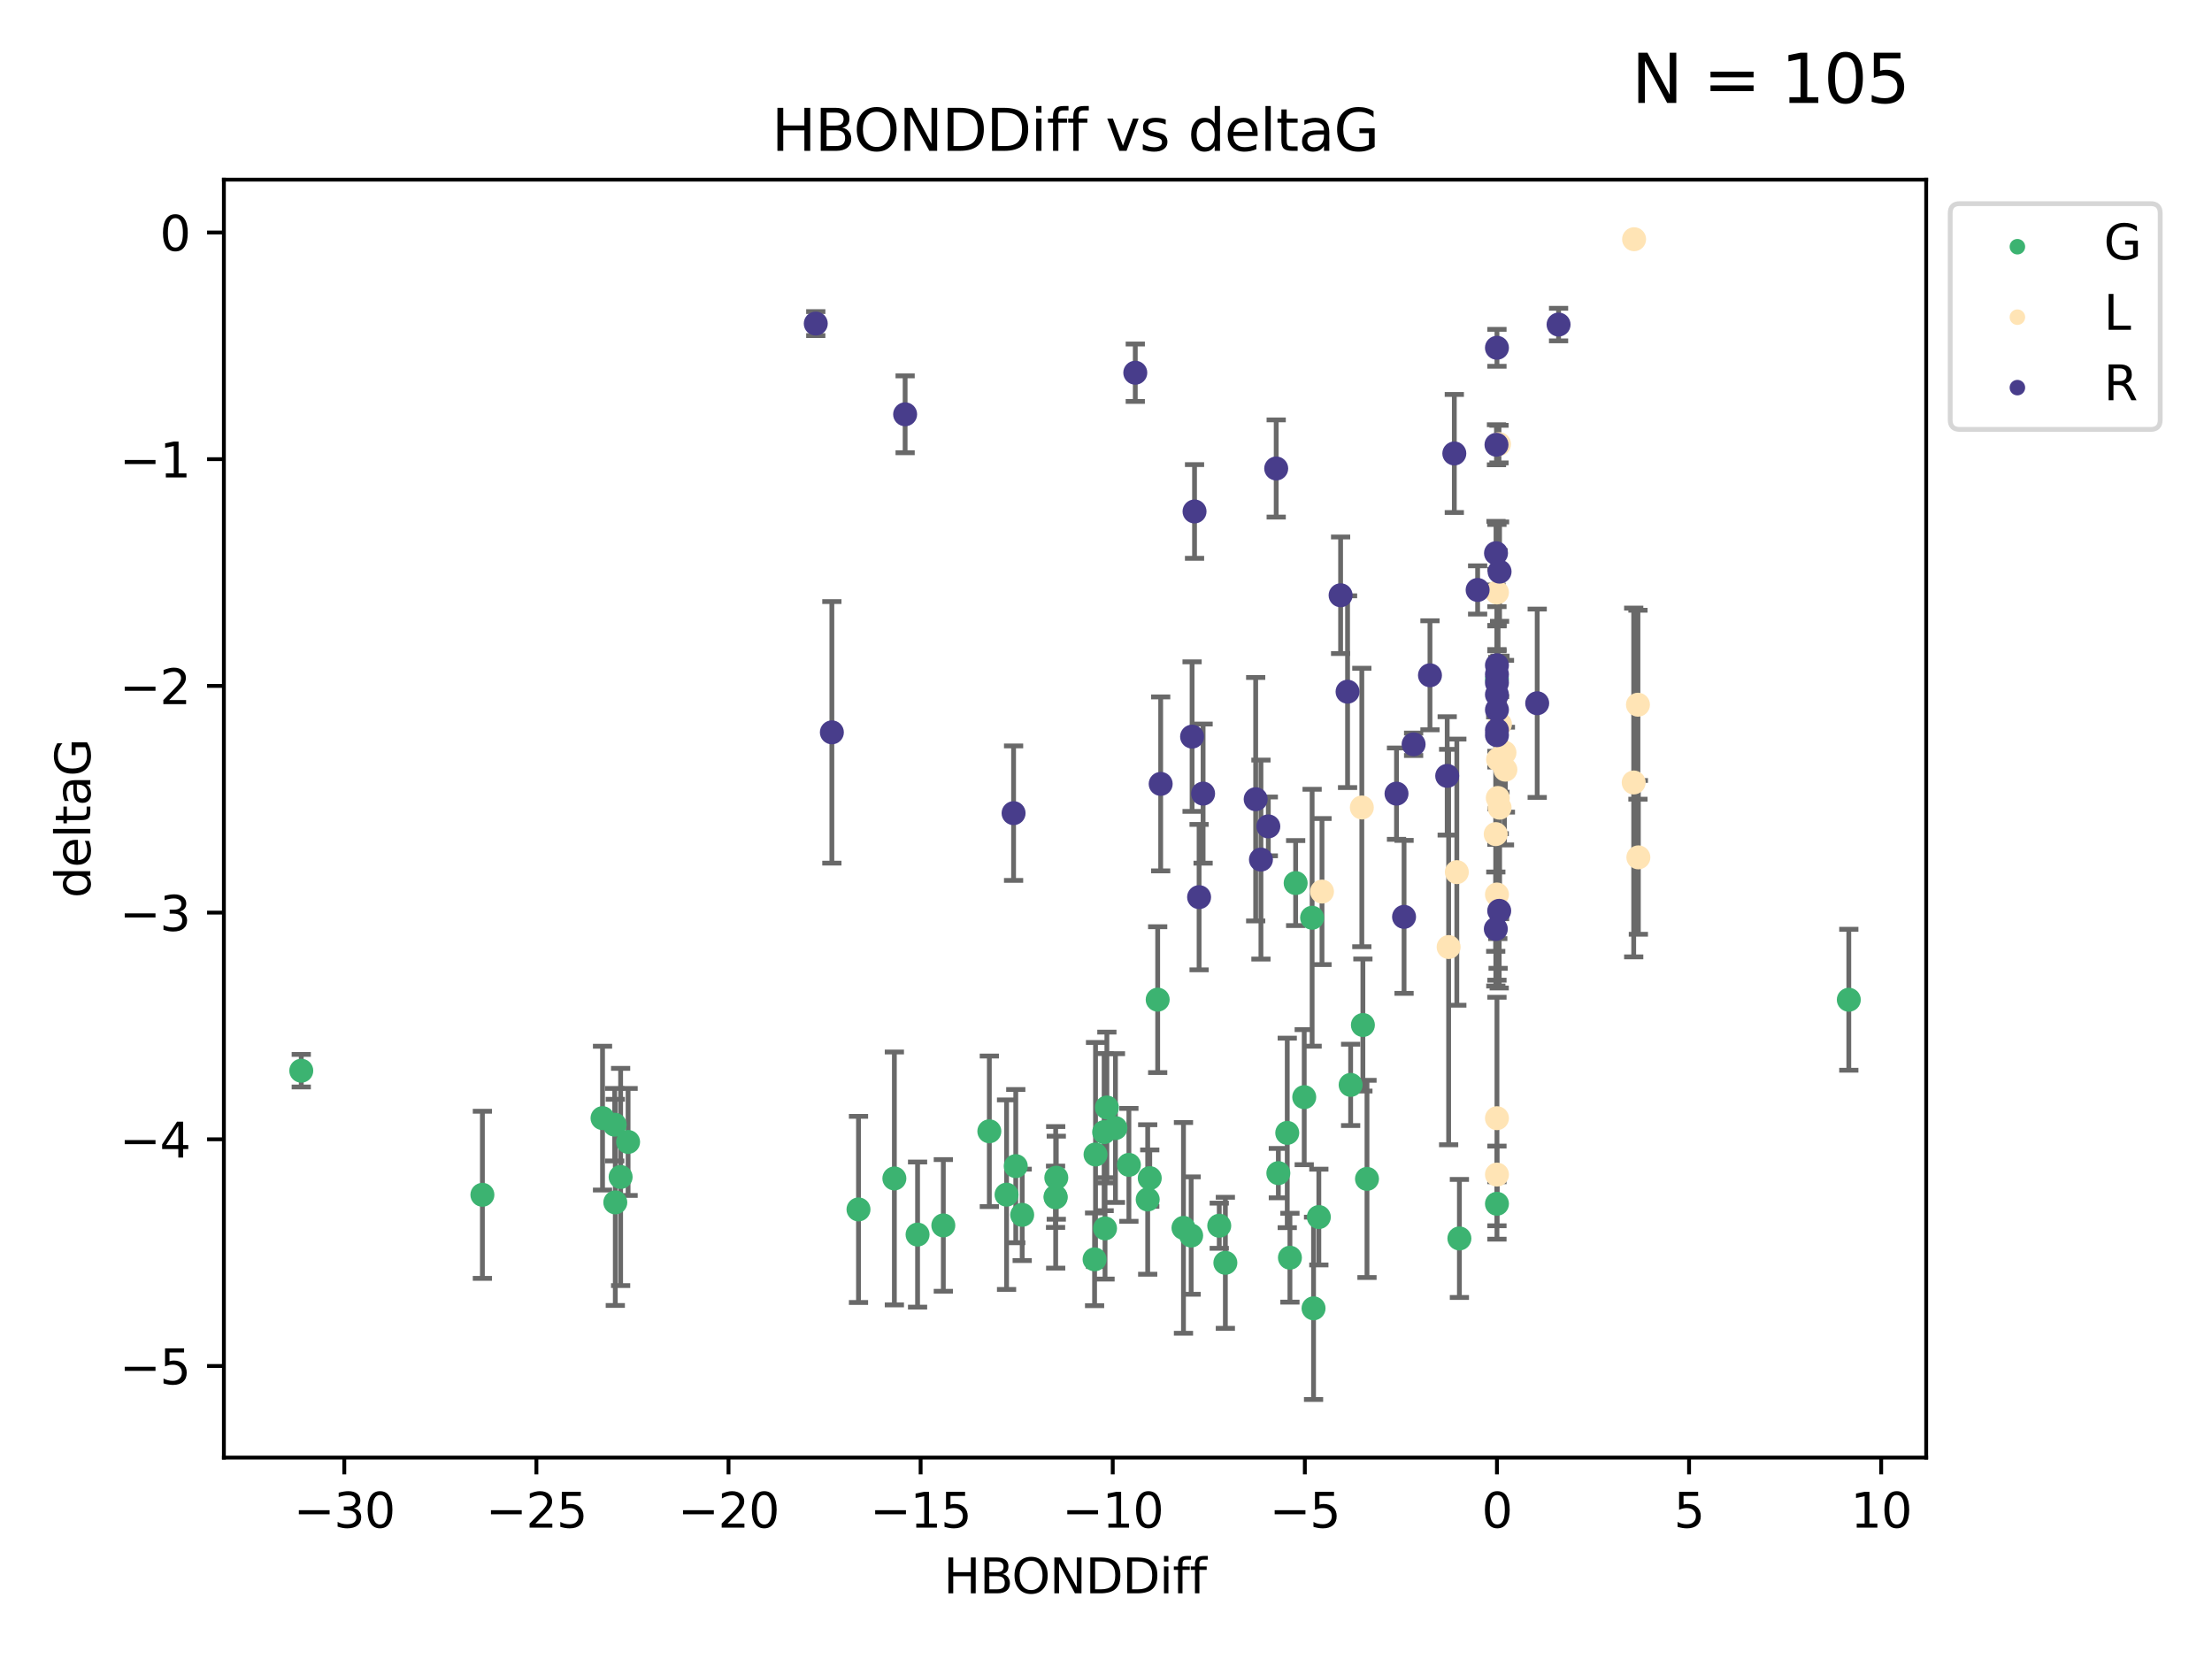 <?xml version="1.0" encoding="utf-8" standalone="no"?>
<!DOCTYPE svg PUBLIC "-//W3C//DTD SVG 1.1//EN"
  "http://www.w3.org/Graphics/SVG/1.1/DTD/svg11.dtd">
<svg xmlns:xlink="http://www.w3.org/1999/xlink" width="460.8pt" height="345.6pt" viewBox="0 0 460.8 345.6" xmlns="http://www.w3.org/2000/svg" version="1.1">
 <defs>
  <style type="text/css">*{stroke-linejoin: round; stroke-linecap: butt}</style>
 </defs>
 <g id="figure_1">
  <g id="patch_1">
   <path d="M 0 345.6 
L 460.8 345.6 
L 460.8 0 
L 0 0 
z
" style="fill: #ffffff"/>
  </g>
  <g id="axes_1">
   <g id="patch_2">
    <path d="M 46.64 303.64 
L 401.26 303.64 
L 401.26 37.422 
L 46.64 37.422 
z
" style="fill: #ffffff"/>
   </g>
   <g id="PathCollection_1">
    <defs>
     <path id="m39c2cd7bf5" d="M 0 1.118 
C 0.297 1.118 0.581 1 0.791 0.791 
C 1 0.581 1.118 0.297 1.118 0 
C 1.118 -0.297 1 -0.581 0.791 -0.791 
C 0.581 -1 0.297 -1.118 0 -1.118 
C -0.297 -1.118 -0.581 -1 -0.791 -0.791 
C -1 -0.581 -1.118 -0.297 -1.118 0 
C -1.118 0.297 -1 0.581 -0.791 0.791 
C -0.581 1 -0.297 1.118 0 1.118 
z
" style="stroke: #3cb371"/>
    </defs>
    <g clip-path="url(#p1363444560)">
     <use xlink:href="#m39c2cd7bf5" x="311.843" y="250.77" style="fill: #3cb371; stroke: #3cb371"/>
     <use xlink:href="#m39c2cd7bf5" x="191.146" y="257.184" style="fill: #3cb371; stroke: #3cb371"/>
     <use xlink:href="#m39c2cd7bf5" x="268.716" y="262.001" style="fill: #3cb371; stroke: #3cb371"/>
     <use xlink:href="#m39c2cd7bf5" x="100.492" y="248.899" style="fill: #3cb371; stroke: #3cb371"/>
     <use xlink:href="#m39c2cd7bf5" x="178.841" y="251.945" style="fill: #3cb371; stroke: #3cb371"/>
     <use xlink:href="#m39c2cd7bf5" x="129.288" y="245.186" style="fill: #3cb371; stroke: #3cb371"/>
     <use xlink:href="#m39c2cd7bf5" x="196.511" y="255.276" style="fill: #3cb371; stroke: #3cb371"/>
     <use xlink:href="#m39c2cd7bf5" x="273.637" y="272.547" style="fill: #3cb371; stroke: #3cb371"/>
     <use xlink:href="#m39c2cd7bf5" x="219.892" y="249.302" style="fill: #3cb371; stroke: #3cb371"/>
     <use xlink:href="#m39c2cd7bf5" x="128.178" y="250.481" style="fill: #3cb371; stroke: #3cb371"/>
     <use xlink:href="#m39c2cd7bf5" x="255.265" y="263.066" style="fill: #3cb371; stroke: #3cb371"/>
     <use xlink:href="#m39c2cd7bf5" x="253.991" y="255.342" style="fill: #3cb371; stroke: #3cb371"/>
     <use xlink:href="#m39c2cd7bf5" x="230.012" y="235.842" style="fill: #3cb371; stroke: #3cb371"/>
     <use xlink:href="#m39c2cd7bf5" x="220.046" y="245.334" style="fill: #3cb371; stroke: #3cb371"/>
     <use xlink:href="#m39c2cd7bf5" x="274.739" y="253.535" style="fill: #3cb371; stroke: #3cb371"/>
     <use xlink:href="#m39c2cd7bf5" x="241.167" y="208.247" style="fill: #3cb371; stroke: #3cb371"/>
     <use xlink:href="#m39c2cd7bf5" x="239.086" y="249.873" style="fill: #3cb371; stroke: #3cb371"/>
     <use xlink:href="#m39c2cd7bf5" x="211.604" y="242.925" style="fill: #3cb371; stroke: #3cb371"/>
     <use xlink:href="#m39c2cd7bf5" x="128.055" y="234.294" style="fill: #3cb371; stroke: #3cb371"/>
     <use xlink:href="#m39c2cd7bf5" x="228.022" y="262.343" style="fill: #3cb371; stroke: #3cb371"/>
     <use xlink:href="#m39c2cd7bf5" x="206.096" y="235.671" style="fill: #3cb371; stroke: #3cb371"/>
     <use xlink:href="#m39c2cd7bf5" x="385.141" y="208.265" style="fill: #3cb371; stroke: #3cb371"/>
     <use xlink:href="#m39c2cd7bf5" x="248.14" y="257.39" style="fill: #3cb371; stroke: #3cb371"/>
     <use xlink:href="#m39c2cd7bf5" x="239.514" y="245.427" style="fill: #3cb371; stroke: #3cb371"/>
     <use xlink:href="#m39c2cd7bf5" x="219.918" y="249.425" style="fill: #3cb371; stroke: #3cb371"/>
     <use xlink:href="#m39c2cd7bf5" x="246.54" y="255.789" style="fill: #3cb371; stroke: #3cb371"/>
     <use xlink:href="#m39c2cd7bf5" x="130.843" y="237.888" style="fill: #3cb371; stroke: #3cb371"/>
     <use xlink:href="#m39c2cd7bf5" x="266.304" y="244.384" style="fill: #3cb371; stroke: #3cb371"/>
     <use xlink:href="#m39c2cd7bf5" x="212.941" y="253.077" style="fill: #3cb371; stroke: #3cb371"/>
     <use xlink:href="#m39c2cd7bf5" x="230.199" y="255.893" style="fill: #3cb371; stroke: #3cb371"/>
     <use xlink:href="#m39c2cd7bf5" x="283.915" y="213.529" style="fill: #3cb371; stroke: #3cb371"/>
     <use xlink:href="#m39c2cd7bf5" x="304.019" y="257.992" style="fill: #3cb371; stroke: #3cb371"/>
     <use xlink:href="#m39c2cd7bf5" x="269.908" y="183.96" style="fill: #3cb371; stroke: #3cb371"/>
     <use xlink:href="#m39c2cd7bf5" x="62.759" y="223.048" style="fill: #3cb371; stroke: #3cb371"/>
     <use xlink:href="#m39c2cd7bf5" x="209.684" y="248.869" style="fill: #3cb371; stroke: #3cb371"/>
     <use xlink:href="#m39c2cd7bf5" x="271.695" y="228.556" style="fill: #3cb371; stroke: #3cb371"/>
     <use xlink:href="#m39c2cd7bf5" x="232.369" y="234.996" style="fill: #3cb371; stroke: #3cb371"/>
     <use xlink:href="#m39c2cd7bf5" x="235.17" y="242.663" style="fill: #3cb371; stroke: #3cb371"/>
     <use xlink:href="#m39c2cd7bf5" x="230.583" y="230.713" style="fill: #3cb371; stroke: #3cb371"/>
     <use xlink:href="#m39c2cd7bf5" x="125.518" y="232.926" style="fill: #3cb371; stroke: #3cb371"/>
     <use xlink:href="#m39c2cd7bf5" x="228.22" y="240.504" style="fill: #3cb371; stroke: #3cb371"/>
     <use xlink:href="#m39c2cd7bf5" x="273.339" y="191.182" style="fill: #3cb371; stroke: #3cb371"/>
     <use xlink:href="#m39c2cd7bf5" x="284.769" y="245.587" style="fill: #3cb371; stroke: #3cb371"/>
     <use xlink:href="#m39c2cd7bf5" x="281.363" y="226.001" style="fill: #3cb371; stroke: #3cb371"/>
     <use xlink:href="#m39c2cd7bf5" x="186.314" y="245.492" style="fill: #3cb371; stroke: #3cb371"/>
     <use xlink:href="#m39c2cd7bf5" x="268.158" y="236.001" style="fill: #3cb371; stroke: #3cb371"/>
     <use xlink:href="#m39c2cd7bf5" x="311.843" y="141.439" style="fill: #3cb371; stroke: #3cb371"/>
    </g>
   </g>
   <g id="PathCollection_2">
    <defs>
     <path id="m0cb30c804b" d="M 0 1.118 
C 0.297 1.118 0.581 1 0.791 0.791 
C 1 0.581 1.118 0.297 1.118 0 
C 1.118 -0.297 1 -0.581 0.791 -0.791 
C 0.581 -1 0.297 -1.118 0 -1.118 
C -0.297 -1.118 -0.581 -1 -0.791 -0.791 
C -1 -0.581 -1.118 -0.297 -1.118 0 
C -1.118 0.297 -1 0.581 -0.791 0.791 
C -0.581 1 -0.297 1.118 0 1.118 
z
" style="stroke: #ffe4b5"/>
    </defs>
    <g clip-path="url(#p1363444560)">
     <use xlink:href="#m0cb30c804b" x="311.843" y="244.686" style="fill: #ffe4b5; stroke: #ffe4b5"/>
     <use xlink:href="#m0cb30c804b" x="340.412" y="49.835" style="fill: #ffe4b5; stroke: #ffe4b5"/>
     <use xlink:href="#m0cb30c804b" x="313.41" y="156.785" style="fill: #ffe4b5; stroke: #ffe4b5"/>
     <use xlink:href="#m0cb30c804b" x="312.016" y="166.231" style="fill: #ffe4b5; stroke: #ffe4b5"/>
     <use xlink:href="#m0cb30c804b" x="312.472" y="150.85" style="fill: #ffe4b5; stroke: #ffe4b5"/>
     <use xlink:href="#m0cb30c804b" x="311.843" y="186.341" style="fill: #ffe4b5; stroke: #ffe4b5"/>
     <use xlink:href="#m0cb30c804b" x="283.694" y="168.213" style="fill: #ffe4b5; stroke: #ffe4b5"/>
     <use xlink:href="#m0cb30c804b" x="311.843" y="232.941" style="fill: #ffe4b5; stroke: #ffe4b5"/>
     <use xlink:href="#m0cb30c804b" x="312.27" y="92.516" style="fill: #ffe4b5; stroke: #ffe4b5"/>
     <use xlink:href="#m0cb30c804b" x="303.482" y="181.68" style="fill: #ffe4b5; stroke: #ffe4b5"/>
     <use xlink:href="#m0cb30c804b" x="311.843" y="123.419" style="fill: #ffe4b5; stroke: #ffe4b5"/>
     <use xlink:href="#m0cb30c804b" x="313.6" y="160.337" style="fill: #ffe4b5; stroke: #ffe4b5"/>
     <use xlink:href="#m0cb30c804b" x="340.331" y="163.005" style="fill: #ffe4b5; stroke: #ffe4b5"/>
     <use xlink:href="#m0cb30c804b" x="275.395" y="185.729" style="fill: #ffe4b5; stroke: #ffe4b5"/>
     <use xlink:href="#m0cb30c804b" x="311.585" y="173.76" style="fill: #ffe4b5; stroke: #ffe4b5"/>
     <use xlink:href="#m0cb30c804b" x="341.302" y="178.605" style="fill: #ffe4b5; stroke: #ffe4b5"/>
     <use xlink:href="#m0cb30c804b" x="312.081" y="158.209" style="fill: #ffe4b5; stroke: #ffe4b5"/>
     <use xlink:href="#m0cb30c804b" x="301.778" y="197.287" style="fill: #ffe4b5; stroke: #ffe4b5"/>
     <use xlink:href="#m0cb30c804b" x="312.39" y="168.253" style="fill: #ffe4b5; stroke: #ffe4b5"/>
     <use xlink:href="#m0cb30c804b" x="341.216" y="146.804" style="fill: #ffe4b5; stroke: #ffe4b5"/>
    </g>
   </g>
   <g id="PathCollection_3">
    <defs>
     <path id="m900fbf6969" d="M 0 1.118 
C 0.297 1.118 0.581 1 0.791 0.791 
C 1 0.581 1.118 0.297 1.118 0 
C 1.118 -0.297 1 -0.581 0.791 -0.791 
C 0.581 -1 0.297 -1.118 0 -1.118 
C -0.297 -1.118 -0.581 -1 -0.791 -0.791 
C -1 -0.581 -1.118 -0.297 -1.118 0 
C -1.118 0.297 -1 0.581 -0.791 0.791 
C -0.581 1 -0.297 1.118 0 1.118 
z
" style="stroke: #483d8b"/>
    </defs>
    <g clip-path="url(#p1363444560)">
     <use xlink:href="#m900fbf6969" x="188.555" y="86.306" style="fill: #483d8b; stroke: #483d8b"/>
     <use xlink:href="#m900fbf6969" x="169.939" y="67.411" style="fill: #483d8b; stroke: #483d8b"/>
     <use xlink:href="#m900fbf6969" x="236.5" y="77.644" style="fill: #483d8b; stroke: #483d8b"/>
     <use xlink:href="#m900fbf6969" x="173.293" y="152.562" style="fill: #483d8b; stroke: #483d8b"/>
     <use xlink:href="#m900fbf6969" x="292.491" y="190.999" style="fill: #483d8b; stroke: #483d8b"/>
     <use xlink:href="#m900fbf6969" x="311.647" y="115.236" style="fill: #483d8b; stroke: #483d8b"/>
     <use xlink:href="#m900fbf6969" x="248.844" y="106.546" style="fill: #483d8b; stroke: #483d8b"/>
     <use xlink:href="#m900fbf6969" x="249.793" y="186.891" style="fill: #483d8b; stroke: #483d8b"/>
     <use xlink:href="#m900fbf6969" x="311.843" y="142.24" style="fill: #483d8b; stroke: #483d8b"/>
     <use xlink:href="#m900fbf6969" x="311.843" y="152.122" style="fill: #483d8b; stroke: #483d8b"/>
     <use xlink:href="#m900fbf6969" x="312.313" y="189.741" style="fill: #483d8b; stroke: #483d8b"/>
     <use xlink:href="#m900fbf6969" x="311.843" y="147.866" style="fill: #483d8b; stroke: #483d8b"/>
     <use xlink:href="#m900fbf6969" x="241.791" y="163.301" style="fill: #483d8b; stroke: #483d8b"/>
     <use xlink:href="#m900fbf6969" x="265.856" y="97.594" style="fill: #483d8b; stroke: #483d8b"/>
     <use xlink:href="#m900fbf6969" x="307.817" y="122.899" style="fill: #483d8b; stroke: #483d8b"/>
     <use xlink:href="#m900fbf6969" x="264.213" y="172.154" style="fill: #483d8b; stroke: #483d8b"/>
     <use xlink:href="#m900fbf6969" x="280.722" y="144.094" style="fill: #483d8b; stroke: #483d8b"/>
     <use xlink:href="#m900fbf6969" x="261.581" y="166.49" style="fill: #483d8b; stroke: #483d8b"/>
     <use xlink:href="#m900fbf6969" x="211.148" y="169.394" style="fill: #483d8b; stroke: #483d8b"/>
     <use xlink:href="#m900fbf6969" x="248.333" y="153.451" style="fill: #483d8b; stroke: #483d8b"/>
     <use xlink:href="#m900fbf6969" x="301.478" y="161.631" style="fill: #483d8b; stroke: #483d8b"/>
     <use xlink:href="#m900fbf6969" x="311.843" y="140.475" style="fill: #483d8b; stroke: #483d8b"/>
     <use xlink:href="#m900fbf6969" x="302.961" y="94.465" style="fill: #483d8b; stroke: #483d8b"/>
     <use xlink:href="#m900fbf6969" x="262.677" y="179.065" style="fill: #483d8b; stroke: #483d8b"/>
     <use xlink:href="#m900fbf6969" x="324.679" y="67.612" style="fill: #483d8b; stroke: #483d8b"/>
     <use xlink:href="#m900fbf6969" x="311.843" y="72.452" style="fill: #483d8b; stroke: #483d8b"/>
     <use xlink:href="#m900fbf6969" x="294.48" y="155.051" style="fill: #483d8b; stroke: #483d8b"/>
     <use xlink:href="#m900fbf6969" x="311.744" y="92.652" style="fill: #483d8b; stroke: #483d8b"/>
     <use xlink:href="#m900fbf6969" x="312.388" y="119.081" style="fill: #483d8b; stroke: #483d8b"/>
     <use xlink:href="#m900fbf6969" x="250.627" y="165.322" style="fill: #483d8b; stroke: #483d8b"/>
     <use xlink:href="#m900fbf6969" x="279.273" y="124.005" style="fill: #483d8b; stroke: #483d8b"/>
     <use xlink:href="#m900fbf6969" x="290.919" y="165.33" style="fill: #483d8b; stroke: #483d8b"/>
     <use xlink:href="#m900fbf6969" x="297.889" y="140.673" style="fill: #483d8b; stroke: #483d8b"/>
     <use xlink:href="#m900fbf6969" x="320.227" y="146.498" style="fill: #483d8b; stroke: #483d8b"/>
     <use xlink:href="#m900fbf6969" x="311.843" y="138.588" style="fill: #483d8b; stroke: #483d8b"/>
     <use xlink:href="#m900fbf6969" x="311.607" y="193.528" style="fill: #483d8b; stroke: #483d8b"/>
     <use xlink:href="#m900fbf6969" x="311.843" y="144.696" style="fill: #483d8b; stroke: #483d8b"/>
     <use xlink:href="#m900fbf6969" x="311.843" y="153.15" style="fill: #483d8b; stroke: #483d8b"/>
    </g>
   </g>
   <g id="matplotlib.axis_1">
    <g id="xtick_1">
     <g id="line2d_1">
      <defs>
       <path id="m6fc855fabc" d="M 0 0 
L 0 3.5 
" style="stroke: #000000; stroke-width: 0.8"/>
      </defs>
      <g>
       <use xlink:href="#m6fc855fabc" x="71.723" y="303.64" style="stroke: #000000; stroke-width: 0.8"/>
      </g>
     </g>
     <g id="text_1">
      <!-- −30 -->
      <g transform="translate(61.17 318.238)scale(0.1 -0.1)">
       <defs>
        <path id="DejaVuSans-2212" d="M 678 2272 
L 4684 2272 
L 4684 1741 
L 678 1741 
L 678 2272 
z
" transform="scale(0.016)"/>
        <path id="DejaVuSans-33" d="M 2597 2516 
Q 3050 2419 3304 2112 
Q 3559 1806 3559 1356 
Q 3559 666 3084 287 
Q 2609 -91 1734 -91 
Q 1441 -91 1130 -33 
Q 819 25 488 141 
L 488 750 
Q 750 597 1062 519 
Q 1375 441 1716 441 
Q 2309 441 2620 675 
Q 2931 909 2931 1356 
Q 2931 1769 2642 2001 
Q 2353 2234 1838 2234 
L 1294 2234 
L 1294 2753 
L 1863 2753 
Q 2328 2753 2575 2939 
Q 2822 3125 2822 3475 
Q 2822 3834 2567 4026 
Q 2313 4219 1838 4219 
Q 1578 4219 1281 4162 
Q 984 4106 628 3988 
L 628 4550 
Q 988 4650 1302 4700 
Q 1616 4750 1894 4750 
Q 2613 4750 3031 4423 
Q 3450 4097 3450 3541 
Q 3450 3153 3228 2886 
Q 3006 2619 2597 2516 
z
" transform="scale(0.016)"/>
        <path id="DejaVuSans-30" d="M 2034 4250 
Q 1547 4250 1301 3770 
Q 1056 3291 1056 2328 
Q 1056 1369 1301 889 
Q 1547 409 2034 409 
Q 2525 409 2770 889 
Q 3016 1369 3016 2328 
Q 3016 3291 2770 3770 
Q 2525 4250 2034 4250 
z
M 2034 4750 
Q 2819 4750 3233 4129 
Q 3647 3509 3647 2328 
Q 3647 1150 3233 529 
Q 2819 -91 2034 -91 
Q 1250 -91 836 529 
Q 422 1150 422 2328 
Q 422 3509 836 4129 
Q 1250 4750 2034 4750 
z
" transform="scale(0.016)"/>
       </defs>
       <use xlink:href="#DejaVuSans-2212"/>
       <use xlink:href="#DejaVuSans-33" x="83.789"/>
       <use xlink:href="#DejaVuSans-30" x="147.412"/>
      </g>
     </g>
    </g>
    <g id="xtick_2">
     <g id="line2d_2">
      <g>
       <use xlink:href="#m6fc855fabc" x="111.743" y="303.64" style="stroke: #000000; stroke-width: 0.8"/>
      </g>
     </g>
     <g id="text_2">
      <!-- −25 -->
      <g transform="translate(101.19 318.238)scale(0.1 -0.1)">
       <defs>
        <path id="DejaVuSans-32" d="M 1228 531 
L 3431 531 
L 3431 0 
L 469 0 
L 469 531 
Q 828 903 1448 1529 
Q 2069 2156 2228 2338 
Q 2531 2678 2651 2914 
Q 2772 3150 2772 3378 
Q 2772 3750 2511 3984 
Q 2250 4219 1831 4219 
Q 1534 4219 1204 4116 
Q 875 4013 500 3803 
L 500 4441 
Q 881 4594 1212 4672 
Q 1544 4750 1819 4750 
Q 2544 4750 2975 4387 
Q 3406 4025 3406 3419 
Q 3406 3131 3298 2873 
Q 3191 2616 2906 2266 
Q 2828 2175 2409 1742 
Q 1991 1309 1228 531 
z
" transform="scale(0.016)"/>
        <path id="DejaVuSans-35" d="M 691 4666 
L 3169 4666 
L 3169 4134 
L 1269 4134 
L 1269 2991 
Q 1406 3038 1543 3061 
Q 1681 3084 1819 3084 
Q 2600 3084 3056 2656 
Q 3513 2228 3513 1497 
Q 3513 744 3044 326 
Q 2575 -91 1722 -91 
Q 1428 -91 1123 -41 
Q 819 9 494 109 
L 494 744 
Q 775 591 1075 516 
Q 1375 441 1709 441 
Q 2250 441 2565 725 
Q 2881 1009 2881 1497 
Q 2881 1984 2565 2268 
Q 2250 2553 1709 2553 
Q 1456 2553 1204 2497 
Q 953 2441 691 2322 
L 691 4666 
z
" transform="scale(0.016)"/>
       </defs>
       <use xlink:href="#DejaVuSans-2212"/>
       <use xlink:href="#DejaVuSans-32" x="83.789"/>
       <use xlink:href="#DejaVuSans-35" x="147.412"/>
      </g>
     </g>
    </g>
    <g id="xtick_3">
     <g id="line2d_3">
      <g>
       <use xlink:href="#m6fc855fabc" x="151.763" y="303.64" style="stroke: #000000; stroke-width: 0.8"/>
      </g>
     </g>
     <g id="text_3">
      <!-- −20 -->
      <g transform="translate(141.21 318.238)scale(0.1 -0.1)">
       <use xlink:href="#DejaVuSans-2212"/>
       <use xlink:href="#DejaVuSans-32" x="83.789"/>
       <use xlink:href="#DejaVuSans-30" x="147.412"/>
      </g>
     </g>
    </g>
    <g id="xtick_4">
     <g id="line2d_4">
      <g>
       <use xlink:href="#m6fc855fabc" x="191.783" y="303.64" style="stroke: #000000; stroke-width: 0.8"/>
      </g>
     </g>
     <g id="text_4">
      <!-- −15 -->
      <g transform="translate(181.23 318.238)scale(0.1 -0.1)">
       <defs>
        <path id="DejaVuSans-31" d="M 794 531 
L 1825 531 
L 1825 4091 
L 703 3866 
L 703 4441 
L 1819 4666 
L 2450 4666 
L 2450 531 
L 3481 531 
L 3481 0 
L 794 0 
L 794 531 
z
" transform="scale(0.016)"/>
       </defs>
       <use xlink:href="#DejaVuSans-2212"/>
       <use xlink:href="#DejaVuSans-31" x="83.789"/>
       <use xlink:href="#DejaVuSans-35" x="147.412"/>
      </g>
     </g>
    </g>
    <g id="xtick_5">
     <g id="line2d_5">
      <g>
       <use xlink:href="#m6fc855fabc" x="231.803" y="303.64" style="stroke: #000000; stroke-width: 0.8"/>
      </g>
     </g>
     <g id="text_5">
      <!-- −10 -->
      <g transform="translate(221.25 318.238)scale(0.1 -0.1)">
       <use xlink:href="#DejaVuSans-2212"/>
       <use xlink:href="#DejaVuSans-31" x="83.789"/>
       <use xlink:href="#DejaVuSans-30" x="147.412"/>
      </g>
     </g>
    </g>
    <g id="xtick_6">
     <g id="line2d_6">
      <g>
       <use xlink:href="#m6fc855fabc" x="271.823" y="303.64" style="stroke: #000000; stroke-width: 0.8"/>
      </g>
     </g>
     <g id="text_6">
      <!-- −5 -->
      <g transform="translate(264.452 318.238)scale(0.1 -0.1)">
       <use xlink:href="#DejaVuSans-2212"/>
       <use xlink:href="#DejaVuSans-35" x="83.789"/>
      </g>
     </g>
    </g>
    <g id="xtick_7">
     <g id="line2d_7">
      <g>
       <use xlink:href="#m6fc855fabc" x="311.843" y="303.64" style="stroke: #000000; stroke-width: 0.8"/>
      </g>
     </g>
     <g id="text_7">
      <!-- 0 -->
      <g transform="translate(308.661 318.238)scale(0.1 -0.1)">
       <use xlink:href="#DejaVuSans-30"/>
      </g>
     </g>
    </g>
    <g id="xtick_8">
     <g id="line2d_8">
      <g>
       <use xlink:href="#m6fc855fabc" x="351.863" y="303.64" style="stroke: #000000; stroke-width: 0.8"/>
      </g>
     </g>
     <g id="text_8">
      <!-- 5 -->
      <g transform="translate(348.681 318.238)scale(0.1 -0.1)">
       <use xlink:href="#DejaVuSans-35"/>
      </g>
     </g>
    </g>
    <g id="xtick_9">
     <g id="line2d_9">
      <g>
       <use xlink:href="#m6fc855fabc" x="391.883" y="303.64" style="stroke: #000000; stroke-width: 0.8"/>
      </g>
     </g>
     <g id="text_9">
      <!-- 10 -->
      <g transform="translate(385.52 318.238)scale(0.1 -0.1)">
       <use xlink:href="#DejaVuSans-31"/>
       <use xlink:href="#DejaVuSans-30" x="63.623"/>
      </g>
     </g>
    </g>
    <g id="text_10">
     <!-- HBONDDiff -->
     <g transform="translate(196.561 331.917)scale(0.1 -0.1)">
      <defs>
       <path id="DejaVuSans-48" d="M 628 4666 
L 1259 4666 
L 1259 2753 
L 3553 2753 
L 3553 4666 
L 4184 4666 
L 4184 0 
L 3553 0 
L 3553 2222 
L 1259 2222 
L 1259 0 
L 628 0 
L 628 4666 
z
" transform="scale(0.016)"/>
       <path id="DejaVuSans-42" d="M 1259 2228 
L 1259 519 
L 2272 519 
Q 2781 519 3026 730 
Q 3272 941 3272 1375 
Q 3272 1813 3026 2020 
Q 2781 2228 2272 2228 
L 1259 2228 
z
M 1259 4147 
L 1259 2741 
L 2194 2741 
Q 2656 2741 2882 2914 
Q 3109 3088 3109 3444 
Q 3109 3797 2882 3972 
Q 2656 4147 2194 4147 
L 1259 4147 
z
M 628 4666 
L 2241 4666 
Q 2963 4666 3353 4366 
Q 3744 4066 3744 3513 
Q 3744 3084 3544 2831 
Q 3344 2578 2956 2516 
Q 3422 2416 3680 2098 
Q 3938 1781 3938 1306 
Q 3938 681 3513 340 
Q 3088 0 2303 0 
L 628 0 
L 628 4666 
z
" transform="scale(0.016)"/>
       <path id="DejaVuSans-4f" d="M 2522 4238 
Q 1834 4238 1429 3725 
Q 1025 3213 1025 2328 
Q 1025 1447 1429 934 
Q 1834 422 2522 422 
Q 3209 422 3611 934 
Q 4013 1447 4013 2328 
Q 4013 3213 3611 3725 
Q 3209 4238 2522 4238 
z
M 2522 4750 
Q 3503 4750 4090 4092 
Q 4678 3434 4678 2328 
Q 4678 1225 4090 567 
Q 3503 -91 2522 -91 
Q 1538 -91 948 565 
Q 359 1222 359 2328 
Q 359 3434 948 4092 
Q 1538 4750 2522 4750 
z
" transform="scale(0.016)"/>
       <path id="DejaVuSans-4e" d="M 628 4666 
L 1478 4666 
L 3547 763 
L 3547 4666 
L 4159 4666 
L 4159 0 
L 3309 0 
L 1241 3903 
L 1241 0 
L 628 0 
L 628 4666 
z
" transform="scale(0.016)"/>
       <path id="DejaVuSans-44" d="M 1259 4147 
L 1259 519 
L 2022 519 
Q 2988 519 3436 956 
Q 3884 1394 3884 2338 
Q 3884 3275 3436 3711 
Q 2988 4147 2022 4147 
L 1259 4147 
z
M 628 4666 
L 1925 4666 
Q 3281 4666 3915 4102 
Q 4550 3538 4550 2338 
Q 4550 1131 3912 565 
Q 3275 0 1925 0 
L 628 0 
L 628 4666 
z
" transform="scale(0.016)"/>
       <path id="DejaVuSans-69" d="M 603 3500 
L 1178 3500 
L 1178 0 
L 603 0 
L 603 3500 
z
M 603 4863 
L 1178 4863 
L 1178 4134 
L 603 4134 
L 603 4863 
z
" transform="scale(0.016)"/>
       <path id="DejaVuSans-66" d="M 2375 4863 
L 2375 4384 
L 1825 4384 
Q 1516 4384 1395 4259 
Q 1275 4134 1275 3809 
L 1275 3500 
L 2222 3500 
L 2222 3053 
L 1275 3053 
L 1275 0 
L 697 0 
L 697 3053 
L 147 3053 
L 147 3500 
L 697 3500 
L 697 3744 
Q 697 4328 969 4595 
Q 1241 4863 1831 4863 
L 2375 4863 
z
" transform="scale(0.016)"/>
      </defs>
      <use xlink:href="#DejaVuSans-48"/>
      <use xlink:href="#DejaVuSans-42" x="75.195"/>
      <use xlink:href="#DejaVuSans-4f" x="142.049"/>
      <use xlink:href="#DejaVuSans-4e" x="220.76"/>
      <use xlink:href="#DejaVuSans-44" x="295.564"/>
      <use xlink:href="#DejaVuSans-44" x="372.566"/>
      <use xlink:href="#DejaVuSans-69" x="449.568"/>
      <use xlink:href="#DejaVuSans-66" x="477.352"/>
      <use xlink:href="#DejaVuSans-66" x="512.557"/>
     </g>
    </g>
   </g>
   <g id="matplotlib.axis_2">
    <g id="ytick_1">
     <g id="line2d_10">
      <defs>
       <path id="m2a47417d44" d="M 0 0 
L -3.5 0 
" style="stroke: #000000; stroke-width: 0.8"/>
      </defs>
      <g>
       <use xlink:href="#m2a47417d44" x="46.64" y="284.561" style="stroke: #000000; stroke-width: 0.8"/>
      </g>
     </g>
     <g id="text_11">
      <!-- −5 -->
      <g transform="translate(24.898 288.36)scale(0.1 -0.1)">
       <use xlink:href="#DejaVuSans-2212"/>
       <use xlink:href="#DejaVuSans-35" x="83.789"/>
      </g>
     </g>
    </g>
    <g id="ytick_2">
     <g id="line2d_11">
      <g>
       <use xlink:href="#m2a47417d44" x="46.64" y="237.336" style="stroke: #000000; stroke-width: 0.8"/>
      </g>
     </g>
     <g id="text_12">
      <!-- −4 -->
      <g transform="translate(24.898 241.135)scale(0.1 -0.1)">
       <defs>
        <path id="DejaVuSans-34" d="M 2419 4116 
L 825 1625 
L 2419 1625 
L 2419 4116 
z
M 2253 4666 
L 3047 4666 
L 3047 1625 
L 3713 1625 
L 3713 1100 
L 3047 1100 
L 3047 0 
L 2419 0 
L 2419 1100 
L 313 1100 
L 313 1709 
L 2253 4666 
z
" transform="scale(0.016)"/>
       </defs>
       <use xlink:href="#DejaVuSans-2212"/>
       <use xlink:href="#DejaVuSans-34" x="83.789"/>
      </g>
     </g>
    </g>
    <g id="ytick_3">
     <g id="line2d_12">
      <g>
       <use xlink:href="#m2a47417d44" x="46.64" y="190.11" style="stroke: #000000; stroke-width: 0.8"/>
      </g>
     </g>
     <g id="text_13">
      <!-- −3 -->
      <g transform="translate(24.898 193.909)scale(0.1 -0.1)">
       <use xlink:href="#DejaVuSans-2212"/>
       <use xlink:href="#DejaVuSans-33" x="83.789"/>
      </g>
     </g>
    </g>
    <g id="ytick_4">
     <g id="line2d_13">
      <g>
       <use xlink:href="#m2a47417d44" x="46.64" y="142.885" style="stroke: #000000; stroke-width: 0.8"/>
      </g>
     </g>
     <g id="text_14">
      <!-- −2 -->
      <g transform="translate(24.898 146.684)scale(0.1 -0.1)">
       <use xlink:href="#DejaVuSans-2212"/>
       <use xlink:href="#DejaVuSans-32" x="83.789"/>
      </g>
     </g>
    </g>
    <g id="ytick_5">
     <g id="line2d_14">
      <g>
       <use xlink:href="#m2a47417d44" x="46.64" y="95.659" style="stroke: #000000; stroke-width: 0.8"/>
      </g>
     </g>
     <g id="text_15">
      <!-- −1 -->
      <g transform="translate(24.898 99.458)scale(0.1 -0.1)">
       <use xlink:href="#DejaVuSans-2212"/>
       <use xlink:href="#DejaVuSans-31" x="83.789"/>
      </g>
     </g>
    </g>
    <g id="ytick_6">
     <g id="line2d_15">
      <g>
       <use xlink:href="#m2a47417d44" x="46.64" y="48.433" style="stroke: #000000; stroke-width: 0.8"/>
      </g>
     </g>
     <g id="text_16">
      <!-- 0 -->
      <g transform="translate(33.278 52.233)scale(0.1 -0.1)">
       <use xlink:href="#DejaVuSans-30"/>
      </g>
     </g>
    </g>
    <g id="text_17">
     <!-- deltaG -->
     <g transform="translate(18.818 187.069)rotate(-90)scale(0.1 -0.1)">
      <defs>
       <path id="DejaVuSans-64" d="M 2906 2969 
L 2906 4863 
L 3481 4863 
L 3481 0 
L 2906 0 
L 2906 525 
Q 2725 213 2448 61 
Q 2172 -91 1784 -91 
Q 1150 -91 751 415 
Q 353 922 353 1747 
Q 353 2572 751 3078 
Q 1150 3584 1784 3584 
Q 2172 3584 2448 3432 
Q 2725 3281 2906 2969 
z
M 947 1747 
Q 947 1113 1208 752 
Q 1469 391 1925 391 
Q 2381 391 2643 752 
Q 2906 1113 2906 1747 
Q 2906 2381 2643 2742 
Q 2381 3103 1925 3103 
Q 1469 3103 1208 2742 
Q 947 2381 947 1747 
z
" transform="scale(0.016)"/>
       <path id="DejaVuSans-65" d="M 3597 1894 
L 3597 1613 
L 953 1613 
Q 991 1019 1311 708 
Q 1631 397 2203 397 
Q 2534 397 2845 478 
Q 3156 559 3463 722 
L 3463 178 
Q 3153 47 2828 -22 
Q 2503 -91 2169 -91 
Q 1331 -91 842 396 
Q 353 884 353 1716 
Q 353 2575 817 3079 
Q 1281 3584 2069 3584 
Q 2775 3584 3186 3129 
Q 3597 2675 3597 1894 
z
M 3022 2063 
Q 3016 2534 2758 2815 
Q 2500 3097 2075 3097 
Q 1594 3097 1305 2825 
Q 1016 2553 972 2059 
L 3022 2063 
z
" transform="scale(0.016)"/>
       <path id="DejaVuSans-6c" d="M 603 4863 
L 1178 4863 
L 1178 0 
L 603 0 
L 603 4863 
z
" transform="scale(0.016)"/>
       <path id="DejaVuSans-74" d="M 1172 4494 
L 1172 3500 
L 2356 3500 
L 2356 3053 
L 1172 3053 
L 1172 1153 
Q 1172 725 1289 603 
Q 1406 481 1766 481 
L 2356 481 
L 2356 0 
L 1766 0 
Q 1100 0 847 248 
Q 594 497 594 1153 
L 594 3053 
L 172 3053 
L 172 3500 
L 594 3500 
L 594 4494 
L 1172 4494 
z
" transform="scale(0.016)"/>
       <path id="DejaVuSans-61" d="M 2194 1759 
Q 1497 1759 1228 1600 
Q 959 1441 959 1056 
Q 959 750 1161 570 
Q 1363 391 1709 391 
Q 2188 391 2477 730 
Q 2766 1069 2766 1631 
L 2766 1759 
L 2194 1759 
z
M 3341 1997 
L 3341 0 
L 2766 0 
L 2766 531 
Q 2569 213 2275 61 
Q 1981 -91 1556 -91 
Q 1019 -91 701 211 
Q 384 513 384 1019 
Q 384 1609 779 1909 
Q 1175 2209 1959 2209 
L 2766 2209 
L 2766 2266 
Q 2766 2663 2505 2880 
Q 2244 3097 1772 3097 
Q 1472 3097 1187 3025 
Q 903 2953 641 2809 
L 641 3341 
Q 956 3463 1253 3523 
Q 1550 3584 1831 3584 
Q 2591 3584 2966 3190 
Q 3341 2797 3341 1997 
z
" transform="scale(0.016)"/>
       <path id="DejaVuSans-47" d="M 3809 666 
L 3809 1919 
L 2778 1919 
L 2778 2438 
L 4434 2438 
L 4434 434 
Q 4069 175 3628 42 
Q 3188 -91 2688 -91 
Q 1594 -91 976 548 
Q 359 1188 359 2328 
Q 359 3472 976 4111 
Q 1594 4750 2688 4750 
Q 3144 4750 3555 4637 
Q 3966 4525 4313 4306 
L 4313 3634 
Q 3963 3931 3569 4081 
Q 3175 4231 2741 4231 
Q 1884 4231 1454 3753 
Q 1025 3275 1025 2328 
Q 1025 1384 1454 906 
Q 1884 428 2741 428 
Q 3075 428 3337 486 
Q 3600 544 3809 666 
z
" transform="scale(0.016)"/>
      </defs>
      <use xlink:href="#DejaVuSans-64"/>
      <use xlink:href="#DejaVuSans-65" x="63.477"/>
      <use xlink:href="#DejaVuSans-6c" x="125"/>
      <use xlink:href="#DejaVuSans-74" x="152.783"/>
      <use xlink:href="#DejaVuSans-61" x="191.992"/>
      <use xlink:href="#DejaVuSans-47" x="253.271"/>
     </g>
    </g>
   </g>
   <g id="LineCollection_1">
    <path d="M 311.843 255.353 
L 311.843 246.186 
" clip-path="url(#p1363444560)" style="fill: none; stroke: #696969"/>
    <path d="M 191.146 272.298 
L 191.146 242.07 
" clip-path="url(#p1363444560)" style="fill: none; stroke: #696969"/>
    <path d="M 268.716 271.259 
L 268.716 252.742 
" clip-path="url(#p1363444560)" style="fill: none; stroke: #696969"/>
    <path d="M 100.492 266.306 
L 100.492 231.493 
" clip-path="url(#p1363444560)" style="fill: none; stroke: #696969"/>
    <path d="M 178.841 271.33 
L 178.841 232.559 
" clip-path="url(#p1363444560)" style="fill: none; stroke: #696969"/>
    <path d="M 129.288 267.811 
L 129.288 222.562 
" clip-path="url(#p1363444560)" style="fill: none; stroke: #696969"/>
    <path d="M 196.511 268.987 
L 196.511 241.564 
" clip-path="url(#p1363444560)" style="fill: none; stroke: #696969"/>
    <path d="M 273.637 291.539 
L 273.637 253.556 
" clip-path="url(#p1363444560)" style="fill: none; stroke: #696969"/>
    <path d="M 219.892 255.689 
L 219.892 242.915 
" clip-path="url(#p1363444560)" style="fill: none; stroke: #696969"/>
    <path d="M 128.178 271.954 
L 128.178 229.009 
" clip-path="url(#p1363444560)" style="fill: none; stroke: #696969"/>
    <path d="M 255.265 276.715 
L 255.265 249.417 
" clip-path="url(#p1363444560)" style="fill: none; stroke: #696969"/>
    <path d="M 253.991 260.048 
L 253.991 250.636 
" clip-path="url(#p1363444560)" style="fill: none; stroke: #696969"/>
    <path d="M 230.012 252.206 
L 230.012 219.477 
" clip-path="url(#p1363444560)" style="fill: none; stroke: #696969"/>
    <path d="M 220.046 253.986 
L 220.046 236.683 
" clip-path="url(#p1363444560)" style="fill: none; stroke: #696969"/>
    <path d="M 274.739 263.508 
L 274.739 243.561 
" clip-path="url(#p1363444560)" style="fill: none; stroke: #696969"/>
    <path d="M 241.167 223.438 
L 241.167 193.056 
" clip-path="url(#p1363444560)" style="fill: none; stroke: #696969"/>
    <path d="M 239.086 265.447 
L 239.086 234.3 
" clip-path="url(#p1363444560)" style="fill: none; stroke: #696969"/>
    <path d="M 211.604 258.885 
L 211.604 226.964 
" clip-path="url(#p1363444560)" style="fill: none; stroke: #696969"/>
    <path d="M 128.055 241.844 
L 128.055 226.745 
" clip-path="url(#p1363444560)" style="fill: none; stroke: #696969"/>
    <path d="M 228.022 272.003 
L 228.022 252.684 
" clip-path="url(#p1363444560)" style="fill: none; stroke: #696969"/>
    <path d="M 206.096 251.352 
L 206.096 219.99 
" clip-path="url(#p1363444560)" style="fill: none; stroke: #696969"/>
    <path d="M 385.141 222.946 
L 385.141 193.584 
" clip-path="url(#p1363444560)" style="fill: none; stroke: #696969"/>
    <path d="M 248.14 269.618 
L 248.14 245.162 
" clip-path="url(#p1363444560)" style="fill: none; stroke: #696969"/>
    <path d="M 239.514 251.307 
L 239.514 239.547 
" clip-path="url(#p1363444560)" style="fill: none; stroke: #696969"/>
    <path d="M 219.918 264.173 
L 219.918 234.678 
" clip-path="url(#p1363444560)" style="fill: none; stroke: #696969"/>
    <path d="M 246.54 277.736 
L 246.54 233.842 
" clip-path="url(#p1363444560)" style="fill: none; stroke: #696969"/>
    <path d="M 130.843 249.035 
L 130.843 226.741 
" clip-path="url(#p1363444560)" style="fill: none; stroke: #696969"/>
    <path d="M 266.304 249.529 
L 266.304 239.239 
" clip-path="url(#p1363444560)" style="fill: none; stroke: #696969"/>
    <path d="M 212.941 262.6 
L 212.941 243.555 
" clip-path="url(#p1363444560)" style="fill: none; stroke: #696969"/>
    <path d="M 230.199 266.455 
L 230.199 245.332 
" clip-path="url(#p1363444560)" style="fill: none; stroke: #696969"/>
    <path d="M 283.915 227.283 
L 283.915 199.775 
" clip-path="url(#p1363444560)" style="fill: none; stroke: #696969"/>
    <path d="M 304.019 270.286 
L 304.019 245.699 
" clip-path="url(#p1363444560)" style="fill: none; stroke: #696969"/>
    <path d="M 269.908 192.818 
L 269.908 175.103 
" clip-path="url(#p1363444560)" style="fill: none; stroke: #696969"/>
    <path d="M 62.759 226.441 
L 62.759 219.655 
" clip-path="url(#p1363444560)" style="fill: none; stroke: #696969"/>
    <path d="M 209.684 268.611 
L 209.684 229.128 
" clip-path="url(#p1363444560)" style="fill: none; stroke: #696969"/>
    <path d="M 271.695 242.628 
L 271.695 214.485 
" clip-path="url(#p1363444560)" style="fill: none; stroke: #696969"/>
    <path d="M 232.369 250.49 
L 232.369 219.502 
" clip-path="url(#p1363444560)" style="fill: none; stroke: #696969"/>
    <path d="M 235.17 254.421 
L 235.17 230.904 
" clip-path="url(#p1363444560)" style="fill: none; stroke: #696969"/>
    <path d="M 230.583 246.414 
L 230.583 215.011 
" clip-path="url(#p1363444560)" style="fill: none; stroke: #696969"/>
    <path d="M 125.518 247.902 
L 125.518 217.951 
" clip-path="url(#p1363444560)" style="fill: none; stroke: #696969"/>
    <path d="M 228.22 263.841 
L 228.22 217.166 
" clip-path="url(#p1363444560)" style="fill: none; stroke: #696969"/>
    <path d="M 273.339 217.942 
L 273.339 164.423 
" clip-path="url(#p1363444560)" style="fill: none; stroke: #696969"/>
    <path d="M 284.769 266.128 
L 284.769 225.046 
" clip-path="url(#p1363444560)" style="fill: none; stroke: #696969"/>
    <path d="M 281.363 234.471 
L 281.363 217.532 
" clip-path="url(#p1363444560)" style="fill: none; stroke: #696969"/>
    <path d="M 186.314 271.837 
L 186.314 219.148 
" clip-path="url(#p1363444560)" style="fill: none; stroke: #696969"/>
    <path d="M 268.158 255.742 
L 268.158 216.26 
" clip-path="url(#p1363444560)" style="fill: none; stroke: #696969"/>
    <path d="M 311.843 156.505 
L 311.843 126.373 
" clip-path="url(#p1363444560)" style="fill: none; stroke: #696969"/>
   </g>
   <g id="line2d_16">
    <defs>
     <path id="m6706a7e326" d="M 2 0 
L -2 -0 
" style="stroke: #696969"/>
    </defs>
    <g clip-path="url(#p1363444560)">
     <use xlink:href="#m6706a7e326" x="311.843" y="255.353" style="fill: #696969; stroke: #696969"/>
     <use xlink:href="#m6706a7e326" x="191.146" y="272.298" style="fill: #696969; stroke: #696969"/>
     <use xlink:href="#m6706a7e326" x="268.716" y="271.259" style="fill: #696969; stroke: #696969"/>
     <use xlink:href="#m6706a7e326" x="100.492" y="266.306" style="fill: #696969; stroke: #696969"/>
     <use xlink:href="#m6706a7e326" x="178.841" y="271.33" style="fill: #696969; stroke: #696969"/>
     <use xlink:href="#m6706a7e326" x="129.288" y="267.811" style="fill: #696969; stroke: #696969"/>
     <use xlink:href="#m6706a7e326" x="196.511" y="268.987" style="fill: #696969; stroke: #696969"/>
     <use xlink:href="#m6706a7e326" x="273.637" y="291.539" style="fill: #696969; stroke: #696969"/>
     <use xlink:href="#m6706a7e326" x="219.892" y="255.689" style="fill: #696969; stroke: #696969"/>
     <use xlink:href="#m6706a7e326" x="128.178" y="271.954" style="fill: #696969; stroke: #696969"/>
     <use xlink:href="#m6706a7e326" x="255.265" y="276.715" style="fill: #696969; stroke: #696969"/>
     <use xlink:href="#m6706a7e326" x="253.991" y="260.048" style="fill: #696969; stroke: #696969"/>
     <use xlink:href="#m6706a7e326" x="230.012" y="252.206" style="fill: #696969; stroke: #696969"/>
     <use xlink:href="#m6706a7e326" x="220.046" y="253.986" style="fill: #696969; stroke: #696969"/>
     <use xlink:href="#m6706a7e326" x="274.739" y="263.508" style="fill: #696969; stroke: #696969"/>
     <use xlink:href="#m6706a7e326" x="241.167" y="223.438" style="fill: #696969; stroke: #696969"/>
     <use xlink:href="#m6706a7e326" x="239.086" y="265.447" style="fill: #696969; stroke: #696969"/>
     <use xlink:href="#m6706a7e326" x="211.604" y="258.885" style="fill: #696969; stroke: #696969"/>
     <use xlink:href="#m6706a7e326" x="128.055" y="241.844" style="fill: #696969; stroke: #696969"/>
     <use xlink:href="#m6706a7e326" x="228.022" y="272.003" style="fill: #696969; stroke: #696969"/>
     <use xlink:href="#m6706a7e326" x="206.096" y="251.352" style="fill: #696969; stroke: #696969"/>
     <use xlink:href="#m6706a7e326" x="385.141" y="222.946" style="fill: #696969; stroke: #696969"/>
     <use xlink:href="#m6706a7e326" x="248.14" y="269.618" style="fill: #696969; stroke: #696969"/>
     <use xlink:href="#m6706a7e326" x="239.514" y="251.307" style="fill: #696969; stroke: #696969"/>
     <use xlink:href="#m6706a7e326" x="219.918" y="264.173" style="fill: #696969; stroke: #696969"/>
     <use xlink:href="#m6706a7e326" x="246.54" y="277.736" style="fill: #696969; stroke: #696969"/>
     <use xlink:href="#m6706a7e326" x="130.843" y="249.035" style="fill: #696969; stroke: #696969"/>
     <use xlink:href="#m6706a7e326" x="266.304" y="249.529" style="fill: #696969; stroke: #696969"/>
     <use xlink:href="#m6706a7e326" x="212.941" y="262.6" style="fill: #696969; stroke: #696969"/>
     <use xlink:href="#m6706a7e326" x="230.199" y="266.455" style="fill: #696969; stroke: #696969"/>
     <use xlink:href="#m6706a7e326" x="283.915" y="227.283" style="fill: #696969; stroke: #696969"/>
     <use xlink:href="#m6706a7e326" x="304.019" y="270.286" style="fill: #696969; stroke: #696969"/>
     <use xlink:href="#m6706a7e326" x="269.908" y="192.818" style="fill: #696969; stroke: #696969"/>
     <use xlink:href="#m6706a7e326" x="62.759" y="226.441" style="fill: #696969; stroke: #696969"/>
     <use xlink:href="#m6706a7e326" x="209.684" y="268.611" style="fill: #696969; stroke: #696969"/>
     <use xlink:href="#m6706a7e326" x="271.695" y="242.628" style="fill: #696969; stroke: #696969"/>
     <use xlink:href="#m6706a7e326" x="232.369" y="250.49" style="fill: #696969; stroke: #696969"/>
     <use xlink:href="#m6706a7e326" x="235.17" y="254.421" style="fill: #696969; stroke: #696969"/>
     <use xlink:href="#m6706a7e326" x="230.583" y="246.414" style="fill: #696969; stroke: #696969"/>
     <use xlink:href="#m6706a7e326" x="125.518" y="247.902" style="fill: #696969; stroke: #696969"/>
     <use xlink:href="#m6706a7e326" x="228.22" y="263.841" style="fill: #696969; stroke: #696969"/>
     <use xlink:href="#m6706a7e326" x="273.339" y="217.942" style="fill: #696969; stroke: #696969"/>
     <use xlink:href="#m6706a7e326" x="284.769" y="266.128" style="fill: #696969; stroke: #696969"/>
     <use xlink:href="#m6706a7e326" x="281.363" y="234.471" style="fill: #696969; stroke: #696969"/>
     <use xlink:href="#m6706a7e326" x="186.314" y="271.837" style="fill: #696969; stroke: #696969"/>
     <use xlink:href="#m6706a7e326" x="268.158" y="255.742" style="fill: #696969; stroke: #696969"/>
     <use xlink:href="#m6706a7e326" x="311.843" y="156.505" style="fill: #696969; stroke: #696969"/>
    </g>
   </g>
   <g id="line2d_17">
    <g clip-path="url(#p1363444560)">
     <use xlink:href="#m6706a7e326" x="311.843" y="246.186" style="fill: #696969; stroke: #696969"/>
     <use xlink:href="#m6706a7e326" x="191.146" y="242.07" style="fill: #696969; stroke: #696969"/>
     <use xlink:href="#m6706a7e326" x="268.716" y="252.742" style="fill: #696969; stroke: #696969"/>
     <use xlink:href="#m6706a7e326" x="100.492" y="231.493" style="fill: #696969; stroke: #696969"/>
     <use xlink:href="#m6706a7e326" x="178.841" y="232.559" style="fill: #696969; stroke: #696969"/>
     <use xlink:href="#m6706a7e326" x="129.288" y="222.562" style="fill: #696969; stroke: #696969"/>
     <use xlink:href="#m6706a7e326" x="196.511" y="241.564" style="fill: #696969; stroke: #696969"/>
     <use xlink:href="#m6706a7e326" x="273.637" y="253.556" style="fill: #696969; stroke: #696969"/>
     <use xlink:href="#m6706a7e326" x="219.892" y="242.915" style="fill: #696969; stroke: #696969"/>
     <use xlink:href="#m6706a7e326" x="128.178" y="229.009" style="fill: #696969; stroke: #696969"/>
     <use xlink:href="#m6706a7e326" x="255.265" y="249.417" style="fill: #696969; stroke: #696969"/>
     <use xlink:href="#m6706a7e326" x="253.991" y="250.636" style="fill: #696969; stroke: #696969"/>
     <use xlink:href="#m6706a7e326" x="230.012" y="219.477" style="fill: #696969; stroke: #696969"/>
     <use xlink:href="#m6706a7e326" x="220.046" y="236.683" style="fill: #696969; stroke: #696969"/>
     <use xlink:href="#m6706a7e326" x="274.739" y="243.561" style="fill: #696969; stroke: #696969"/>
     <use xlink:href="#m6706a7e326" x="241.167" y="193.056" style="fill: #696969; stroke: #696969"/>
     <use xlink:href="#m6706a7e326" x="239.086" y="234.3" style="fill: #696969; stroke: #696969"/>
     <use xlink:href="#m6706a7e326" x="211.604" y="226.964" style="fill: #696969; stroke: #696969"/>
     <use xlink:href="#m6706a7e326" x="128.055" y="226.745" style="fill: #696969; stroke: #696969"/>
     <use xlink:href="#m6706a7e326" x="228.022" y="252.684" style="fill: #696969; stroke: #696969"/>
     <use xlink:href="#m6706a7e326" x="206.096" y="219.99" style="fill: #696969; stroke: #696969"/>
     <use xlink:href="#m6706a7e326" x="385.141" y="193.584" style="fill: #696969; stroke: #696969"/>
     <use xlink:href="#m6706a7e326" x="248.14" y="245.162" style="fill: #696969; stroke: #696969"/>
     <use xlink:href="#m6706a7e326" x="239.514" y="239.547" style="fill: #696969; stroke: #696969"/>
     <use xlink:href="#m6706a7e326" x="219.918" y="234.678" style="fill: #696969; stroke: #696969"/>
     <use xlink:href="#m6706a7e326" x="246.54" y="233.842" style="fill: #696969; stroke: #696969"/>
     <use xlink:href="#m6706a7e326" x="130.843" y="226.741" style="fill: #696969; stroke: #696969"/>
     <use xlink:href="#m6706a7e326" x="266.304" y="239.239" style="fill: #696969; stroke: #696969"/>
     <use xlink:href="#m6706a7e326" x="212.941" y="243.555" style="fill: #696969; stroke: #696969"/>
     <use xlink:href="#m6706a7e326" x="230.199" y="245.332" style="fill: #696969; stroke: #696969"/>
     <use xlink:href="#m6706a7e326" x="283.915" y="199.775" style="fill: #696969; stroke: #696969"/>
     <use xlink:href="#m6706a7e326" x="304.019" y="245.699" style="fill: #696969; stroke: #696969"/>
     <use xlink:href="#m6706a7e326" x="269.908" y="175.103" style="fill: #696969; stroke: #696969"/>
     <use xlink:href="#m6706a7e326" x="62.759" y="219.655" style="fill: #696969; stroke: #696969"/>
     <use xlink:href="#m6706a7e326" x="209.684" y="229.128" style="fill: #696969; stroke: #696969"/>
     <use xlink:href="#m6706a7e326" x="271.695" y="214.485" style="fill: #696969; stroke: #696969"/>
     <use xlink:href="#m6706a7e326" x="232.369" y="219.502" style="fill: #696969; stroke: #696969"/>
     <use xlink:href="#m6706a7e326" x="235.17" y="230.904" style="fill: #696969; stroke: #696969"/>
     <use xlink:href="#m6706a7e326" x="230.583" y="215.011" style="fill: #696969; stroke: #696969"/>
     <use xlink:href="#m6706a7e326" x="125.518" y="217.951" style="fill: #696969; stroke: #696969"/>
     <use xlink:href="#m6706a7e326" x="228.22" y="217.166" style="fill: #696969; stroke: #696969"/>
     <use xlink:href="#m6706a7e326" x="273.339" y="164.423" style="fill: #696969; stroke: #696969"/>
     <use xlink:href="#m6706a7e326" x="284.769" y="225.046" style="fill: #696969; stroke: #696969"/>
     <use xlink:href="#m6706a7e326" x="281.363" y="217.532" style="fill: #696969; stroke: #696969"/>
     <use xlink:href="#m6706a7e326" x="186.314" y="219.148" style="fill: #696969; stroke: #696969"/>
     <use xlink:href="#m6706a7e326" x="268.158" y="216.26" style="fill: #696969; stroke: #696969"/>
     <use xlink:href="#m6706a7e326" x="311.843" y="126.373" style="fill: #696969; stroke: #696969"/>
    </g>
   </g>
   <g id="LineCollection_2">
    <path d="M 311.843 250.625 
L 311.843 238.747 
" clip-path="url(#p1363444560)" style="fill: none; stroke: #696969"/>
    <path d="M 340.412 50.147 
L 340.412 49.523 
" clip-path="url(#p1363444560)" style="fill: none; stroke: #696969"/>
    <path d="M 313.41 176.014 
L 313.41 137.556 
" clip-path="url(#p1363444560)" style="fill: none; stroke: #696969"/>
    <path d="M 312.016 195.532 
L 312.016 136.93 
" clip-path="url(#p1363444560)" style="fill: none; stroke: #696969"/>
    <path d="M 312.472 165.026 
L 312.472 136.674 
" clip-path="url(#p1363444560)" style="fill: none; stroke: #696969"/>
    <path d="M 311.843 204.189 
L 311.843 168.493 
" clip-path="url(#p1363444560)" style="fill: none; stroke: #696969"/>
    <path d="M 283.694 197.218 
L 283.694 139.209 
" clip-path="url(#p1363444560)" style="fill: none; stroke: #696969"/>
    <path d="M 311.843 258.137 
L 311.843 207.745 
" clip-path="url(#p1363444560)" style="fill: none; stroke: #696969"/>
    <path d="M 312.27 96.431 
L 312.27 88.6 
" clip-path="url(#p1363444560)" style="fill: none; stroke: #696969"/>
    <path d="M 303.482 209.402 
L 303.482 153.959 
" clip-path="url(#p1363444560)" style="fill: none; stroke: #696969"/>
    <path d="M 311.843 137.579 
L 311.843 109.259 
" clip-path="url(#p1363444560)" style="fill: none; stroke: #696969"/>
    <path d="M 313.6 169.18 
L 313.6 151.493 
" clip-path="url(#p1363444560)" style="fill: none; stroke: #696969"/>
    <path d="M 340.331 199.334 
L 340.331 126.677 
" clip-path="url(#p1363444560)" style="fill: none; stroke: #696969"/>
    <path d="M 275.395 200.941 
L 275.395 170.518 
" clip-path="url(#p1363444560)" style="fill: none; stroke: #696969"/>
    <path d="M 311.585 198.172 
L 311.585 149.348 
" clip-path="url(#p1363444560)" style="fill: none; stroke: #696969"/>
    <path d="M 341.302 194.623 
L 341.302 162.587 
" clip-path="url(#p1363444560)" style="fill: none; stroke: #696969"/>
    <path d="M 312.081 201.722 
L 312.081 114.695 
" clip-path="url(#p1363444560)" style="fill: none; stroke: #696969"/>
    <path d="M 301.778 238.474 
L 301.778 156.1 
" clip-path="url(#p1363444560)" style="fill: none; stroke: #696969"/>
    <path d="M 312.39 191.392 
L 312.39 145.113 
" clip-path="url(#p1363444560)" style="fill: none; stroke: #696969"/>
    <path d="M 341.216 166.486 
L 341.216 127.122 
" clip-path="url(#p1363444560)" style="fill: none; stroke: #696969"/>
   </g>
   <g id="line2d_18">
    <g clip-path="url(#p1363444560)">
     <use xlink:href="#m6706a7e326" x="311.843" y="250.625" style="fill: #696969; stroke: #696969"/>
     <use xlink:href="#m6706a7e326" x="340.412" y="50.147" style="fill: #696969; stroke: #696969"/>
     <use xlink:href="#m6706a7e326" x="313.41" y="176.014" style="fill: #696969; stroke: #696969"/>
     <use xlink:href="#m6706a7e326" x="312.016" y="195.532" style="fill: #696969; stroke: #696969"/>
     <use xlink:href="#m6706a7e326" x="312.472" y="165.026" style="fill: #696969; stroke: #696969"/>
     <use xlink:href="#m6706a7e326" x="311.843" y="204.189" style="fill: #696969; stroke: #696969"/>
     <use xlink:href="#m6706a7e326" x="283.694" y="197.218" style="fill: #696969; stroke: #696969"/>
     <use xlink:href="#m6706a7e326" x="311.843" y="258.137" style="fill: #696969; stroke: #696969"/>
     <use xlink:href="#m6706a7e326" x="312.27" y="96.431" style="fill: #696969; stroke: #696969"/>
     <use xlink:href="#m6706a7e326" x="303.482" y="209.402" style="fill: #696969; stroke: #696969"/>
     <use xlink:href="#m6706a7e326" x="311.843" y="137.579" style="fill: #696969; stroke: #696969"/>
     <use xlink:href="#m6706a7e326" x="313.6" y="169.18" style="fill: #696969; stroke: #696969"/>
     <use xlink:href="#m6706a7e326" x="340.331" y="199.334" style="fill: #696969; stroke: #696969"/>
     <use xlink:href="#m6706a7e326" x="275.395" y="200.941" style="fill: #696969; stroke: #696969"/>
     <use xlink:href="#m6706a7e326" x="311.585" y="198.172" style="fill: #696969; stroke: #696969"/>
     <use xlink:href="#m6706a7e326" x="341.302" y="194.623" style="fill: #696969; stroke: #696969"/>
     <use xlink:href="#m6706a7e326" x="312.081" y="201.722" style="fill: #696969; stroke: #696969"/>
     <use xlink:href="#m6706a7e326" x="301.778" y="238.474" style="fill: #696969; stroke: #696969"/>
     <use xlink:href="#m6706a7e326" x="312.39" y="191.392" style="fill: #696969; stroke: #696969"/>
     <use xlink:href="#m6706a7e326" x="341.216" y="166.486" style="fill: #696969; stroke: #696969"/>
    </g>
   </g>
   <g id="line2d_19">
    <g clip-path="url(#p1363444560)">
     <use xlink:href="#m6706a7e326" x="311.843" y="238.747" style="fill: #696969; stroke: #696969"/>
     <use xlink:href="#m6706a7e326" x="340.412" y="49.523" style="fill: #696969; stroke: #696969"/>
     <use xlink:href="#m6706a7e326" x="313.41" y="137.556" style="fill: #696969; stroke: #696969"/>
     <use xlink:href="#m6706a7e326" x="312.016" y="136.93" style="fill: #696969; stroke: #696969"/>
     <use xlink:href="#m6706a7e326" x="312.472" y="136.674" style="fill: #696969; stroke: #696969"/>
     <use xlink:href="#m6706a7e326" x="311.843" y="168.493" style="fill: #696969; stroke: #696969"/>
     <use xlink:href="#m6706a7e326" x="283.694" y="139.209" style="fill: #696969; stroke: #696969"/>
     <use xlink:href="#m6706a7e326" x="311.843" y="207.745" style="fill: #696969; stroke: #696969"/>
     <use xlink:href="#m6706a7e326" x="312.27" y="88.6" style="fill: #696969; stroke: #696969"/>
     <use xlink:href="#m6706a7e326" x="303.482" y="153.959" style="fill: #696969; stroke: #696969"/>
     <use xlink:href="#m6706a7e326" x="311.843" y="109.259" style="fill: #696969; stroke: #696969"/>
     <use xlink:href="#m6706a7e326" x="313.6" y="151.493" style="fill: #696969; stroke: #696969"/>
     <use xlink:href="#m6706a7e326" x="340.331" y="126.677" style="fill: #696969; stroke: #696969"/>
     <use xlink:href="#m6706a7e326" x="275.395" y="170.518" style="fill: #696969; stroke: #696969"/>
     <use xlink:href="#m6706a7e326" x="311.585" y="149.348" style="fill: #696969; stroke: #696969"/>
     <use xlink:href="#m6706a7e326" x="341.302" y="162.587" style="fill: #696969; stroke: #696969"/>
     <use xlink:href="#m6706a7e326" x="312.081" y="114.695" style="fill: #696969; stroke: #696969"/>
     <use xlink:href="#m6706a7e326" x="301.778" y="156.1" style="fill: #696969; stroke: #696969"/>
     <use xlink:href="#m6706a7e326" x="312.39" y="145.113" style="fill: #696969; stroke: #696969"/>
     <use xlink:href="#m6706a7e326" x="341.216" y="127.122" style="fill: #696969; stroke: #696969"/>
    </g>
   </g>
   <g id="LineCollection_3">
    <path d="M 188.555 94.31 
L 188.555 78.301 
" clip-path="url(#p1363444560)" style="fill: none; stroke: #696969"/>
    <path d="M 169.939 69.911 
L 169.939 64.911 
" clip-path="url(#p1363444560)" style="fill: none; stroke: #696969"/>
    <path d="M 236.5 83.624 
L 236.5 71.663 
" clip-path="url(#p1363444560)" style="fill: none; stroke: #696969"/>
    <path d="M 173.293 179.803 
L 173.293 125.321 
" clip-path="url(#p1363444560)" style="fill: none; stroke: #696969"/>
    <path d="M 292.491 206.928 
L 292.491 175.069 
" clip-path="url(#p1363444560)" style="fill: none; stroke: #696969"/>
    <path d="M 311.647 121.864 
L 311.647 108.608 
" clip-path="url(#p1363444560)" style="fill: none; stroke: #696969"/>
    <path d="M 248.844 116.307 
L 248.844 96.786 
" clip-path="url(#p1363444560)" style="fill: none; stroke: #696969"/>
    <path d="M 249.793 202.037 
L 249.793 171.745 
" clip-path="url(#p1363444560)" style="fill: none; stroke: #696969"/>
    <path d="M 311.843 154.181 
L 311.843 130.3 
" clip-path="url(#p1363444560)" style="fill: none; stroke: #696969"/>
    <path d="M 311.843 159.788 
L 311.843 144.456 
" clip-path="url(#p1363444560)" style="fill: none; stroke: #696969"/>
    <path d="M 312.313 205.817 
L 312.313 173.666 
" clip-path="url(#p1363444560)" style="fill: none; stroke: #696969"/>
    <path d="M 311.843 151.536 
L 311.843 144.195 
" clip-path="url(#p1363444560)" style="fill: none; stroke: #696969"/>
    <path d="M 241.791 181.421 
L 241.791 145.181 
" clip-path="url(#p1363444560)" style="fill: none; stroke: #696969"/>
    <path d="M 265.856 107.717 
L 265.856 87.47 
" clip-path="url(#p1363444560)" style="fill: none; stroke: #696969"/>
    <path d="M 307.817 127.926 
L 307.817 117.872 
" clip-path="url(#p1363444560)" style="fill: none; stroke: #696969"/>
    <path d="M 264.213 178.281 
L 264.213 166.027 
" clip-path="url(#p1363444560)" style="fill: none; stroke: #696969"/>
    <path d="M 280.722 164.065 
L 280.722 124.122 
" clip-path="url(#p1363444560)" style="fill: none; stroke: #696969"/>
    <path d="M 261.581 191.848 
L 261.581 141.133 
" clip-path="url(#p1363444560)" style="fill: none; stroke: #696969"/>
    <path d="M 211.148 183.404 
L 211.148 155.385 
" clip-path="url(#p1363444560)" style="fill: none; stroke: #696969"/>
    <path d="M 248.333 169.03 
L 248.333 137.872 
" clip-path="url(#p1363444560)" style="fill: none; stroke: #696969"/>
    <path d="M 301.478 173.96 
L 301.478 149.303 
" clip-path="url(#p1363444560)" style="fill: none; stroke: #696969"/>
    <path d="M 311.843 145.389 
L 311.843 135.562 
" clip-path="url(#p1363444560)" style="fill: none; stroke: #696969"/>
    <path d="M 302.961 106.761 
L 302.961 82.17 
" clip-path="url(#p1363444560)" style="fill: none; stroke: #696969"/>
    <path d="M 262.677 199.79 
L 262.677 158.34 
" clip-path="url(#p1363444560)" style="fill: none; stroke: #696969"/>
    <path d="M 324.679 71.004 
L 324.679 64.22 
" clip-path="url(#p1363444560)" style="fill: none; stroke: #696969"/>
    <path d="M 311.843 76.299 
L 311.843 68.606 
" clip-path="url(#p1363444560)" style="fill: none; stroke: #696969"/>
    <path d="M 294.48 157.386 
L 294.48 152.716 
" clip-path="url(#p1363444560)" style="fill: none; stroke: #696969"/>
    <path d="M 311.744 96.822 
L 311.744 88.482 
" clip-path="url(#p1363444560)" style="fill: none; stroke: #696969"/>
    <path d="M 312.388 129.43 
L 312.388 108.732 
" clip-path="url(#p1363444560)" style="fill: none; stroke: #696969"/>
    <path d="M 250.627 179.811 
L 250.627 150.832 
" clip-path="url(#p1363444560)" style="fill: none; stroke: #696969"/>
    <path d="M 279.273 136.144 
L 279.273 111.866 
" clip-path="url(#p1363444560)" style="fill: none; stroke: #696969"/>
    <path d="M 290.919 174.846 
L 290.919 155.815 
" clip-path="url(#p1363444560)" style="fill: none; stroke: #696969"/>
    <path d="M 297.889 152.027 
L 297.889 129.319 
" clip-path="url(#p1363444560)" style="fill: none; stroke: #696969"/>
    <path d="M 320.227 166.117 
L 320.227 126.88 
" clip-path="url(#p1363444560)" style="fill: none; stroke: #696969"/>
    <path d="M 311.843 158.554 
L 311.843 118.622 
" clip-path="url(#p1363444560)" style="fill: none; stroke: #696969"/>
    <path d="M 311.607 205.405 
L 311.607 181.652 
" clip-path="url(#p1363444560)" style="fill: none; stroke: #696969"/>
    <path d="M 311.843 154.088 
L 311.843 135.305 
" clip-path="url(#p1363444560)" style="fill: none; stroke: #696969"/>
    <path d="M 311.843 175.911 
L 311.843 130.389 
" clip-path="url(#p1363444560)" style="fill: none; stroke: #696969"/>
   </g>
   <g id="line2d_20">
    <g clip-path="url(#p1363444560)">
     <use xlink:href="#m6706a7e326" x="188.555" y="94.31" style="fill: #696969; stroke: #696969"/>
     <use xlink:href="#m6706a7e326" x="169.939" y="69.911" style="fill: #696969; stroke: #696969"/>
     <use xlink:href="#m6706a7e326" x="236.5" y="83.624" style="fill: #696969; stroke: #696969"/>
     <use xlink:href="#m6706a7e326" x="173.293" y="179.803" style="fill: #696969; stroke: #696969"/>
     <use xlink:href="#m6706a7e326" x="292.491" y="206.928" style="fill: #696969; stroke: #696969"/>
     <use xlink:href="#m6706a7e326" x="311.647" y="121.864" style="fill: #696969; stroke: #696969"/>
     <use xlink:href="#m6706a7e326" x="248.844" y="116.307" style="fill: #696969; stroke: #696969"/>
     <use xlink:href="#m6706a7e326" x="249.793" y="202.037" style="fill: #696969; stroke: #696969"/>
     <use xlink:href="#m6706a7e326" x="311.843" y="154.181" style="fill: #696969; stroke: #696969"/>
     <use xlink:href="#m6706a7e326" x="311.843" y="159.788" style="fill: #696969; stroke: #696969"/>
     <use xlink:href="#m6706a7e326" x="312.313" y="205.817" style="fill: #696969; stroke: #696969"/>
     <use xlink:href="#m6706a7e326" x="311.843" y="151.536" style="fill: #696969; stroke: #696969"/>
     <use xlink:href="#m6706a7e326" x="241.791" y="181.421" style="fill: #696969; stroke: #696969"/>
     <use xlink:href="#m6706a7e326" x="265.856" y="107.717" style="fill: #696969; stroke: #696969"/>
     <use xlink:href="#m6706a7e326" x="307.817" y="127.926" style="fill: #696969; stroke: #696969"/>
     <use xlink:href="#m6706a7e326" x="264.213" y="178.281" style="fill: #696969; stroke: #696969"/>
     <use xlink:href="#m6706a7e326" x="280.722" y="164.065" style="fill: #696969; stroke: #696969"/>
     <use xlink:href="#m6706a7e326" x="261.581" y="191.848" style="fill: #696969; stroke: #696969"/>
     <use xlink:href="#m6706a7e326" x="211.148" y="183.404" style="fill: #696969; stroke: #696969"/>
     <use xlink:href="#m6706a7e326" x="248.333" y="169.03" style="fill: #696969; stroke: #696969"/>
     <use xlink:href="#m6706a7e326" x="301.478" y="173.96" style="fill: #696969; stroke: #696969"/>
     <use xlink:href="#m6706a7e326" x="311.843" y="145.389" style="fill: #696969; stroke: #696969"/>
     <use xlink:href="#m6706a7e326" x="302.961" y="106.761" style="fill: #696969; stroke: #696969"/>
     <use xlink:href="#m6706a7e326" x="262.677" y="199.79" style="fill: #696969; stroke: #696969"/>
     <use xlink:href="#m6706a7e326" x="324.679" y="71.004" style="fill: #696969; stroke: #696969"/>
     <use xlink:href="#m6706a7e326" x="311.843" y="76.299" style="fill: #696969; stroke: #696969"/>
     <use xlink:href="#m6706a7e326" x="294.48" y="157.386" style="fill: #696969; stroke: #696969"/>
     <use xlink:href="#m6706a7e326" x="311.744" y="96.822" style="fill: #696969; stroke: #696969"/>
     <use xlink:href="#m6706a7e326" x="312.388" y="129.43" style="fill: #696969; stroke: #696969"/>
     <use xlink:href="#m6706a7e326" x="250.627" y="179.811" style="fill: #696969; stroke: #696969"/>
     <use xlink:href="#m6706a7e326" x="279.273" y="136.144" style="fill: #696969; stroke: #696969"/>
     <use xlink:href="#m6706a7e326" x="290.919" y="174.846" style="fill: #696969; stroke: #696969"/>
     <use xlink:href="#m6706a7e326" x="297.889" y="152.027" style="fill: #696969; stroke: #696969"/>
     <use xlink:href="#m6706a7e326" x="320.227" y="166.117" style="fill: #696969; stroke: #696969"/>
     <use xlink:href="#m6706a7e326" x="311.843" y="158.554" style="fill: #696969; stroke: #696969"/>
     <use xlink:href="#m6706a7e326" x="311.607" y="205.405" style="fill: #696969; stroke: #696969"/>
     <use xlink:href="#m6706a7e326" x="311.843" y="154.088" style="fill: #696969; stroke: #696969"/>
     <use xlink:href="#m6706a7e326" x="311.843" y="175.911" style="fill: #696969; stroke: #696969"/>
    </g>
   </g>
   <g id="line2d_21">
    <g clip-path="url(#p1363444560)">
     <use xlink:href="#m6706a7e326" x="188.555" y="78.301" style="fill: #696969; stroke: #696969"/>
     <use xlink:href="#m6706a7e326" x="169.939" y="64.911" style="fill: #696969; stroke: #696969"/>
     <use xlink:href="#m6706a7e326" x="236.5" y="71.663" style="fill: #696969; stroke: #696969"/>
     <use xlink:href="#m6706a7e326" x="173.293" y="125.321" style="fill: #696969; stroke: #696969"/>
     <use xlink:href="#m6706a7e326" x="292.491" y="175.069" style="fill: #696969; stroke: #696969"/>
     <use xlink:href="#m6706a7e326" x="311.647" y="108.608" style="fill: #696969; stroke: #696969"/>
     <use xlink:href="#m6706a7e326" x="248.844" y="96.786" style="fill: #696969; stroke: #696969"/>
     <use xlink:href="#m6706a7e326" x="249.793" y="171.745" style="fill: #696969; stroke: #696969"/>
     <use xlink:href="#m6706a7e326" x="311.843" y="130.3" style="fill: #696969; stroke: #696969"/>
     <use xlink:href="#m6706a7e326" x="311.843" y="144.456" style="fill: #696969; stroke: #696969"/>
     <use xlink:href="#m6706a7e326" x="312.313" y="173.666" style="fill: #696969; stroke: #696969"/>
     <use xlink:href="#m6706a7e326" x="311.843" y="144.195" style="fill: #696969; stroke: #696969"/>
     <use xlink:href="#m6706a7e326" x="241.791" y="145.181" style="fill: #696969; stroke: #696969"/>
     <use xlink:href="#m6706a7e326" x="265.856" y="87.47" style="fill: #696969; stroke: #696969"/>
     <use xlink:href="#m6706a7e326" x="307.817" y="117.872" style="fill: #696969; stroke: #696969"/>
     <use xlink:href="#m6706a7e326" x="264.213" y="166.027" style="fill: #696969; stroke: #696969"/>
     <use xlink:href="#m6706a7e326" x="280.722" y="124.122" style="fill: #696969; stroke: #696969"/>
     <use xlink:href="#m6706a7e326" x="261.581" y="141.133" style="fill: #696969; stroke: #696969"/>
     <use xlink:href="#m6706a7e326" x="211.148" y="155.385" style="fill: #696969; stroke: #696969"/>
     <use xlink:href="#m6706a7e326" x="248.333" y="137.872" style="fill: #696969; stroke: #696969"/>
     <use xlink:href="#m6706a7e326" x="301.478" y="149.303" style="fill: #696969; stroke: #696969"/>
     <use xlink:href="#m6706a7e326" x="311.843" y="135.562" style="fill: #696969; stroke: #696969"/>
     <use xlink:href="#m6706a7e326" x="302.961" y="82.17" style="fill: #696969; stroke: #696969"/>
     <use xlink:href="#m6706a7e326" x="262.677" y="158.34" style="fill: #696969; stroke: #696969"/>
     <use xlink:href="#m6706a7e326" x="324.679" y="64.22" style="fill: #696969; stroke: #696969"/>
     <use xlink:href="#m6706a7e326" x="311.843" y="68.606" style="fill: #696969; stroke: #696969"/>
     <use xlink:href="#m6706a7e326" x="294.48" y="152.716" style="fill: #696969; stroke: #696969"/>
     <use xlink:href="#m6706a7e326" x="311.744" y="88.482" style="fill: #696969; stroke: #696969"/>
     <use xlink:href="#m6706a7e326" x="312.388" y="108.732" style="fill: #696969; stroke: #696969"/>
     <use xlink:href="#m6706a7e326" x="250.627" y="150.832" style="fill: #696969; stroke: #696969"/>
     <use xlink:href="#m6706a7e326" x="279.273" y="111.866" style="fill: #696969; stroke: #696969"/>
     <use xlink:href="#m6706a7e326" x="290.919" y="155.815" style="fill: #696969; stroke: #696969"/>
     <use xlink:href="#m6706a7e326" x="297.889" y="129.319" style="fill: #696969; stroke: #696969"/>
     <use xlink:href="#m6706a7e326" x="320.227" y="126.88" style="fill: #696969; stroke: #696969"/>
     <use xlink:href="#m6706a7e326" x="311.843" y="118.622" style="fill: #696969; stroke: #696969"/>
     <use xlink:href="#m6706a7e326" x="311.607" y="181.652" style="fill: #696969; stroke: #696969"/>
     <use xlink:href="#m6706a7e326" x="311.843" y="135.305" style="fill: #696969; stroke: #696969"/>
     <use xlink:href="#m6706a7e326" x="311.843" y="130.389" style="fill: #696969; stroke: #696969"/>
    </g>
   </g>
   <g id="line2d_22">
    <defs>
     <path id="m2ae26822a5" d="M 0 2 
C 0.53 2 1.039 1.789 1.414 1.414 
C 1.789 1.039 2 0.53 2 0 
C 2 -0.53 1.789 -1.039 1.414 -1.414 
C 1.039 -1.789 0.53 -2 0 -2 
C -0.53 -2 -1.039 -1.789 -1.414 -1.414 
C -1.789 -1.039 -2 -0.53 -2 0 
C -2 0.53 -1.789 1.039 -1.414 1.414 
C -1.039 1.789 -0.53 2 0 2 
z
" style="stroke: #3cb371"/>
    </defs>
    <g clip-path="url(#p1363444560)">
     <use xlink:href="#m2ae26822a5" x="311.843" y="250.77" style="fill: #3cb371; stroke: #3cb371"/>
     <use xlink:href="#m2ae26822a5" x="191.146" y="257.184" style="fill: #3cb371; stroke: #3cb371"/>
     <use xlink:href="#m2ae26822a5" x="268.716" y="262.001" style="fill: #3cb371; stroke: #3cb371"/>
     <use xlink:href="#m2ae26822a5" x="100.492" y="248.899" style="fill: #3cb371; stroke: #3cb371"/>
     <use xlink:href="#m2ae26822a5" x="178.841" y="251.945" style="fill: #3cb371; stroke: #3cb371"/>
     <use xlink:href="#m2ae26822a5" x="129.288" y="245.186" style="fill: #3cb371; stroke: #3cb371"/>
     <use xlink:href="#m2ae26822a5" x="196.511" y="255.276" style="fill: #3cb371; stroke: #3cb371"/>
     <use xlink:href="#m2ae26822a5" x="273.637" y="272.547" style="fill: #3cb371; stroke: #3cb371"/>
     <use xlink:href="#m2ae26822a5" x="219.892" y="249.302" style="fill: #3cb371; stroke: #3cb371"/>
     <use xlink:href="#m2ae26822a5" x="128.178" y="250.481" style="fill: #3cb371; stroke: #3cb371"/>
     <use xlink:href="#m2ae26822a5" x="255.265" y="263.066" style="fill: #3cb371; stroke: #3cb371"/>
     <use xlink:href="#m2ae26822a5" x="253.991" y="255.342" style="fill: #3cb371; stroke: #3cb371"/>
     <use xlink:href="#m2ae26822a5" x="230.012" y="235.842" style="fill: #3cb371; stroke: #3cb371"/>
     <use xlink:href="#m2ae26822a5" x="220.046" y="245.334" style="fill: #3cb371; stroke: #3cb371"/>
     <use xlink:href="#m2ae26822a5" x="274.739" y="253.535" style="fill: #3cb371; stroke: #3cb371"/>
     <use xlink:href="#m2ae26822a5" x="241.167" y="208.247" style="fill: #3cb371; stroke: #3cb371"/>
     <use xlink:href="#m2ae26822a5" x="239.086" y="249.873" style="fill: #3cb371; stroke: #3cb371"/>
     <use xlink:href="#m2ae26822a5" x="211.604" y="242.925" style="fill: #3cb371; stroke: #3cb371"/>
     <use xlink:href="#m2ae26822a5" x="128.055" y="234.294" style="fill: #3cb371; stroke: #3cb371"/>
     <use xlink:href="#m2ae26822a5" x="228.022" y="262.343" style="fill: #3cb371; stroke: #3cb371"/>
     <use xlink:href="#m2ae26822a5" x="206.096" y="235.671" style="fill: #3cb371; stroke: #3cb371"/>
     <use xlink:href="#m2ae26822a5" x="385.141" y="208.265" style="fill: #3cb371; stroke: #3cb371"/>
     <use xlink:href="#m2ae26822a5" x="248.14" y="257.39" style="fill: #3cb371; stroke: #3cb371"/>
     <use xlink:href="#m2ae26822a5" x="239.514" y="245.427" style="fill: #3cb371; stroke: #3cb371"/>
     <use xlink:href="#m2ae26822a5" x="219.918" y="249.425" style="fill: #3cb371; stroke: #3cb371"/>
     <use xlink:href="#m2ae26822a5" x="246.54" y="255.789" style="fill: #3cb371; stroke: #3cb371"/>
     <use xlink:href="#m2ae26822a5" x="130.843" y="237.888" style="fill: #3cb371; stroke: #3cb371"/>
     <use xlink:href="#m2ae26822a5" x="266.304" y="244.384" style="fill: #3cb371; stroke: #3cb371"/>
     <use xlink:href="#m2ae26822a5" x="212.941" y="253.077" style="fill: #3cb371; stroke: #3cb371"/>
     <use xlink:href="#m2ae26822a5" x="230.199" y="255.893" style="fill: #3cb371; stroke: #3cb371"/>
     <use xlink:href="#m2ae26822a5" x="283.915" y="213.529" style="fill: #3cb371; stroke: #3cb371"/>
     <use xlink:href="#m2ae26822a5" x="304.019" y="257.992" style="fill: #3cb371; stroke: #3cb371"/>
     <use xlink:href="#m2ae26822a5" x="269.908" y="183.96" style="fill: #3cb371; stroke: #3cb371"/>
     <use xlink:href="#m2ae26822a5" x="62.759" y="223.048" style="fill: #3cb371; stroke: #3cb371"/>
     <use xlink:href="#m2ae26822a5" x="209.684" y="248.869" style="fill: #3cb371; stroke: #3cb371"/>
     <use xlink:href="#m2ae26822a5" x="271.695" y="228.556" style="fill: #3cb371; stroke: #3cb371"/>
     <use xlink:href="#m2ae26822a5" x="232.369" y="234.996" style="fill: #3cb371; stroke: #3cb371"/>
     <use xlink:href="#m2ae26822a5" x="235.17" y="242.663" style="fill: #3cb371; stroke: #3cb371"/>
     <use xlink:href="#m2ae26822a5" x="230.583" y="230.713" style="fill: #3cb371; stroke: #3cb371"/>
     <use xlink:href="#m2ae26822a5" x="125.518" y="232.926" style="fill: #3cb371; stroke: #3cb371"/>
     <use xlink:href="#m2ae26822a5" x="228.22" y="240.504" style="fill: #3cb371; stroke: #3cb371"/>
     <use xlink:href="#m2ae26822a5" x="273.339" y="191.182" style="fill: #3cb371; stroke: #3cb371"/>
     <use xlink:href="#m2ae26822a5" x="284.769" y="245.587" style="fill: #3cb371; stroke: #3cb371"/>
     <use xlink:href="#m2ae26822a5" x="281.363" y="226.001" style="fill: #3cb371; stroke: #3cb371"/>
     <use xlink:href="#m2ae26822a5" x="186.314" y="245.492" style="fill: #3cb371; stroke: #3cb371"/>
     <use xlink:href="#m2ae26822a5" x="268.158" y="236.001" style="fill: #3cb371; stroke: #3cb371"/>
     <use xlink:href="#m2ae26822a5" x="311.843" y="141.439" style="fill: #3cb371; stroke: #3cb371"/>
    </g>
   </g>
   <g id="line2d_23">
    <defs>
     <path id="m13b1bdeaf7" d="M 0 2 
C 0.53 2 1.039 1.789 1.414 1.414 
C 1.789 1.039 2 0.53 2 0 
C 2 -0.53 1.789 -1.039 1.414 -1.414 
C 1.039 -1.789 0.53 -2 0 -2 
C -0.53 -2 -1.039 -1.789 -1.414 -1.414 
C -1.789 -1.039 -2 -0.53 -2 0 
C -2 0.53 -1.789 1.039 -1.414 1.414 
C -1.039 1.789 -0.53 2 0 2 
z
" style="stroke: #ffe4b5"/>
    </defs>
    <g clip-path="url(#p1363444560)">
     <use xlink:href="#m13b1bdeaf7" x="311.843" y="244.686" style="fill: #ffe4b5; stroke: #ffe4b5"/>
     <use xlink:href="#m13b1bdeaf7" x="340.412" y="49.835" style="fill: #ffe4b5; stroke: #ffe4b5"/>
     <use xlink:href="#m13b1bdeaf7" x="313.41" y="156.785" style="fill: #ffe4b5; stroke: #ffe4b5"/>
     <use xlink:href="#m13b1bdeaf7" x="312.016" y="166.231" style="fill: #ffe4b5; stroke: #ffe4b5"/>
     <use xlink:href="#m13b1bdeaf7" x="312.472" y="150.85" style="fill: #ffe4b5; stroke: #ffe4b5"/>
     <use xlink:href="#m13b1bdeaf7" x="311.843" y="186.341" style="fill: #ffe4b5; stroke: #ffe4b5"/>
     <use xlink:href="#m13b1bdeaf7" x="283.694" y="168.213" style="fill: #ffe4b5; stroke: #ffe4b5"/>
     <use xlink:href="#m13b1bdeaf7" x="311.843" y="232.941" style="fill: #ffe4b5; stroke: #ffe4b5"/>
     <use xlink:href="#m13b1bdeaf7" x="312.27" y="92.516" style="fill: #ffe4b5; stroke: #ffe4b5"/>
     <use xlink:href="#m13b1bdeaf7" x="303.482" y="181.68" style="fill: #ffe4b5; stroke: #ffe4b5"/>
     <use xlink:href="#m13b1bdeaf7" x="311.843" y="123.419" style="fill: #ffe4b5; stroke: #ffe4b5"/>
     <use xlink:href="#m13b1bdeaf7" x="313.6" y="160.337" style="fill: #ffe4b5; stroke: #ffe4b5"/>
     <use xlink:href="#m13b1bdeaf7" x="340.331" y="163.005" style="fill: #ffe4b5; stroke: #ffe4b5"/>
     <use xlink:href="#m13b1bdeaf7" x="275.395" y="185.729" style="fill: #ffe4b5; stroke: #ffe4b5"/>
     <use xlink:href="#m13b1bdeaf7" x="311.585" y="173.76" style="fill: #ffe4b5; stroke: #ffe4b5"/>
     <use xlink:href="#m13b1bdeaf7" x="341.302" y="178.605" style="fill: #ffe4b5; stroke: #ffe4b5"/>
     <use xlink:href="#m13b1bdeaf7" x="312.081" y="158.209" style="fill: #ffe4b5; stroke: #ffe4b5"/>
     <use xlink:href="#m13b1bdeaf7" x="301.778" y="197.287" style="fill: #ffe4b5; stroke: #ffe4b5"/>
     <use xlink:href="#m13b1bdeaf7" x="312.39" y="168.253" style="fill: #ffe4b5; stroke: #ffe4b5"/>
     <use xlink:href="#m13b1bdeaf7" x="341.216" y="146.804" style="fill: #ffe4b5; stroke: #ffe4b5"/>
    </g>
   </g>
   <g id="line2d_24">
    <defs>
     <path id="mbc928d2ceb" d="M 0 2 
C 0.53 2 1.039 1.789 1.414 1.414 
C 1.789 1.039 2 0.53 2 0 
C 2 -0.53 1.789 -1.039 1.414 -1.414 
C 1.039 -1.789 0.53 -2 0 -2 
C -0.53 -2 -1.039 -1.789 -1.414 -1.414 
C -1.789 -1.039 -2 -0.53 -2 0 
C -2 0.53 -1.789 1.039 -1.414 1.414 
C -1.039 1.789 -0.53 2 0 2 
z
" style="stroke: #483d8b"/>
    </defs>
    <g clip-path="url(#p1363444560)">
     <use xlink:href="#mbc928d2ceb" x="188.555" y="86.306" style="fill: #483d8b; stroke: #483d8b"/>
     <use xlink:href="#mbc928d2ceb" x="169.939" y="67.411" style="fill: #483d8b; stroke: #483d8b"/>
     <use xlink:href="#mbc928d2ceb" x="236.5" y="77.644" style="fill: #483d8b; stroke: #483d8b"/>
     <use xlink:href="#mbc928d2ceb" x="173.293" y="152.562" style="fill: #483d8b; stroke: #483d8b"/>
     <use xlink:href="#mbc928d2ceb" x="292.491" y="190.999" style="fill: #483d8b; stroke: #483d8b"/>
     <use xlink:href="#mbc928d2ceb" x="311.647" y="115.236" style="fill: #483d8b; stroke: #483d8b"/>
     <use xlink:href="#mbc928d2ceb" x="248.844" y="106.546" style="fill: #483d8b; stroke: #483d8b"/>
     <use xlink:href="#mbc928d2ceb" x="249.793" y="186.891" style="fill: #483d8b; stroke: #483d8b"/>
     <use xlink:href="#mbc928d2ceb" x="311.843" y="142.24" style="fill: #483d8b; stroke: #483d8b"/>
     <use xlink:href="#mbc928d2ceb" x="311.843" y="152.122" style="fill: #483d8b; stroke: #483d8b"/>
     <use xlink:href="#mbc928d2ceb" x="312.313" y="189.741" style="fill: #483d8b; stroke: #483d8b"/>
     <use xlink:href="#mbc928d2ceb" x="311.843" y="147.866" style="fill: #483d8b; stroke: #483d8b"/>
     <use xlink:href="#mbc928d2ceb" x="241.791" y="163.301" style="fill: #483d8b; stroke: #483d8b"/>
     <use xlink:href="#mbc928d2ceb" x="265.856" y="97.594" style="fill: #483d8b; stroke: #483d8b"/>
     <use xlink:href="#mbc928d2ceb" x="307.817" y="122.899" style="fill: #483d8b; stroke: #483d8b"/>
     <use xlink:href="#mbc928d2ceb" x="264.213" y="172.154" style="fill: #483d8b; stroke: #483d8b"/>
     <use xlink:href="#mbc928d2ceb" x="280.722" y="144.094" style="fill: #483d8b; stroke: #483d8b"/>
     <use xlink:href="#mbc928d2ceb" x="261.581" y="166.49" style="fill: #483d8b; stroke: #483d8b"/>
     <use xlink:href="#mbc928d2ceb" x="211.148" y="169.394" style="fill: #483d8b; stroke: #483d8b"/>
     <use xlink:href="#mbc928d2ceb" x="248.333" y="153.451" style="fill: #483d8b; stroke: #483d8b"/>
     <use xlink:href="#mbc928d2ceb" x="301.478" y="161.631" style="fill: #483d8b; stroke: #483d8b"/>
     <use xlink:href="#mbc928d2ceb" x="311.843" y="140.475" style="fill: #483d8b; stroke: #483d8b"/>
     <use xlink:href="#mbc928d2ceb" x="302.961" y="94.465" style="fill: #483d8b; stroke: #483d8b"/>
     <use xlink:href="#mbc928d2ceb" x="262.677" y="179.065" style="fill: #483d8b; stroke: #483d8b"/>
     <use xlink:href="#mbc928d2ceb" x="324.679" y="67.612" style="fill: #483d8b; stroke: #483d8b"/>
     <use xlink:href="#mbc928d2ceb" x="311.843" y="72.452" style="fill: #483d8b; stroke: #483d8b"/>
     <use xlink:href="#mbc928d2ceb" x="294.48" y="155.051" style="fill: #483d8b; stroke: #483d8b"/>
     <use xlink:href="#mbc928d2ceb" x="311.744" y="92.652" style="fill: #483d8b; stroke: #483d8b"/>
     <use xlink:href="#mbc928d2ceb" x="312.388" y="119.081" style="fill: #483d8b; stroke: #483d8b"/>
     <use xlink:href="#mbc928d2ceb" x="250.627" y="165.322" style="fill: #483d8b; stroke: #483d8b"/>
     <use xlink:href="#mbc928d2ceb" x="279.273" y="124.005" style="fill: #483d8b; stroke: #483d8b"/>
     <use xlink:href="#mbc928d2ceb" x="290.919" y="165.33" style="fill: #483d8b; stroke: #483d8b"/>
     <use xlink:href="#mbc928d2ceb" x="297.889" y="140.673" style="fill: #483d8b; stroke: #483d8b"/>
     <use xlink:href="#mbc928d2ceb" x="320.227" y="146.498" style="fill: #483d8b; stroke: #483d8b"/>
     <use xlink:href="#mbc928d2ceb" x="311.843" y="138.588" style="fill: #483d8b; stroke: #483d8b"/>
     <use xlink:href="#mbc928d2ceb" x="311.607" y="193.528" style="fill: #483d8b; stroke: #483d8b"/>
     <use xlink:href="#mbc928d2ceb" x="311.843" y="144.696" style="fill: #483d8b; stroke: #483d8b"/>
     <use xlink:href="#mbc928d2ceb" x="311.843" y="153.15" style="fill: #483d8b; stroke: #483d8b"/>
    </g>
   </g>
   <g id="patch_3">
    <path d="M 46.64 303.64 
L 46.64 37.422 
" style="fill: none; stroke: #000000; stroke-width: 0.8; stroke-linejoin: miter; stroke-linecap: square"/>
   </g>
   <g id="patch_4">
    <path d="M 401.26 303.64 
L 401.26 37.422 
" style="fill: none; stroke: #000000; stroke-width: 0.8; stroke-linejoin: miter; stroke-linecap: square"/>
   </g>
   <g id="patch_5">
    <path d="M 46.64 303.64 
L 401.26 303.64 
" style="fill: none; stroke: #000000; stroke-width: 0.8; stroke-linejoin: miter; stroke-linecap: square"/>
   </g>
   <g id="patch_6">
    <path d="M 46.64 37.422 
L 401.26 37.422 
" style="fill: none; stroke: #000000; stroke-width: 0.8; stroke-linejoin: miter; stroke-linecap: square"/>
   </g>
   <g id="text_18">
    <!-- N = 105 -->
    <g transform="translate(339.887 21.438)scale(0.14 -0.14)">
     <defs>
      <path id="DejaVuSans-20" transform="scale(0.016)"/>
      <path id="DejaVuSans-3d" d="M 678 2906 
L 4684 2906 
L 4684 2381 
L 678 2381 
L 678 2906 
z
M 678 1631 
L 4684 1631 
L 4684 1100 
L 678 1100 
L 678 1631 
z
" transform="scale(0.016)"/>
     </defs>
     <use xlink:href="#DejaVuSans-4e"/>
     <use xlink:href="#DejaVuSans-20" x="74.805"/>
     <use xlink:href="#DejaVuSans-3d" x="106.592"/>
     <use xlink:href="#DejaVuSans-20" x="190.381"/>
     <use xlink:href="#DejaVuSans-31" x="222.168"/>
     <use xlink:href="#DejaVuSans-30" x="285.791"/>
     <use xlink:href="#DejaVuSans-35" x="349.414"/>
    </g>
   </g>
   <g id="text_19">
    <!-- HBONDDiff vs deltaG -->
    <g transform="translate(160.747 31.422)scale(0.12 -0.12)">
     <defs>
      <path id="DejaVuSans-76" d="M 191 3500 
L 800 3500 
L 1894 563 
L 2988 3500 
L 3597 3500 
L 2284 0 
L 1503 0 
L 191 3500 
z
" transform="scale(0.016)"/>
      <path id="DejaVuSans-73" d="M 2834 3397 
L 2834 2853 
Q 2591 2978 2328 3040 
Q 2066 3103 1784 3103 
Q 1356 3103 1142 2972 
Q 928 2841 928 2578 
Q 928 2378 1081 2264 
Q 1234 2150 1697 2047 
L 1894 2003 
Q 2506 1872 2764 1633 
Q 3022 1394 3022 966 
Q 3022 478 2636 193 
Q 2250 -91 1575 -91 
Q 1294 -91 989 -36 
Q 684 19 347 128 
L 347 722 
Q 666 556 975 473 
Q 1284 391 1588 391 
Q 1994 391 2212 530 
Q 2431 669 2431 922 
Q 2431 1156 2273 1281 
Q 2116 1406 1581 1522 
L 1381 1569 
Q 847 1681 609 1914 
Q 372 2147 372 2553 
Q 372 3047 722 3315 
Q 1072 3584 1716 3584 
Q 2034 3584 2315 3537 
Q 2597 3491 2834 3397 
z
" transform="scale(0.016)"/>
     </defs>
     <use xlink:href="#DejaVuSans-48"/>
     <use xlink:href="#DejaVuSans-42" x="75.195"/>
     <use xlink:href="#DejaVuSans-4f" x="142.049"/>
     <use xlink:href="#DejaVuSans-4e" x="220.76"/>
     <use xlink:href="#DejaVuSans-44" x="295.564"/>
     <use xlink:href="#DejaVuSans-44" x="372.566"/>
     <use xlink:href="#DejaVuSans-69" x="449.568"/>
     <use xlink:href="#DejaVuSans-66" x="477.352"/>
     <use xlink:href="#DejaVuSans-66" x="512.557"/>
     <use xlink:href="#DejaVuSans-20" x="547.762"/>
     <use xlink:href="#DejaVuSans-76" x="579.549"/>
     <use xlink:href="#DejaVuSans-73" x="638.729"/>
     <use xlink:href="#DejaVuSans-20" x="690.828"/>
     <use xlink:href="#DejaVuSans-64" x="722.615"/>
     <use xlink:href="#DejaVuSans-65" x="786.092"/>
     <use xlink:href="#DejaVuSans-6c" x="847.615"/>
     <use xlink:href="#DejaVuSans-74" x="875.398"/>
     <use xlink:href="#DejaVuSans-61" x="914.607"/>
     <use xlink:href="#DejaVuSans-47" x="975.887"/>
    </g>
   </g>
   <g id="legend_1">
    <g id="patch_7">
     <path d="M 408.26 89.456 
L 448.008 89.456 
Q 450.008 89.456 450.008 87.456 
L 450.008 44.422 
Q 450.008 42.422 448.008 42.422 
L 408.26 42.422 
Q 406.26 42.422 406.26 44.422 
L 406.26 87.456 
Q 406.26 89.456 408.26 89.456 
z
" style="fill: #ffffff; opacity: 0.8; stroke: #cccccc; stroke-linejoin: miter"/>
    </g>
    <g id="PathCollection_4">
     <g>
      <use xlink:href="#m39c2cd7bf5" x="420.26" y="51.395" style="fill: #3cb371; stroke: #3cb371"/>
     </g>
    </g>
    <g id="text_20">
     <!-- G -->
     <g transform="translate(438.26 54.02)scale(0.1 -0.1)">
      <use xlink:href="#DejaVuSans-47"/>
     </g>
    </g>
    <g id="PathCollection_5">
     <g>
      <use xlink:href="#m0cb30c804b" x="420.26" y="66.073" style="fill: #ffe4b5; stroke: #ffe4b5"/>
     </g>
    </g>
    <g id="text_21">
     <!-- L -->
     <g transform="translate(438.26 68.698)scale(0.1 -0.1)">
      <defs>
       <path id="DejaVuSans-4c" d="M 628 4666 
L 1259 4666 
L 1259 531 
L 3531 531 
L 3531 0 
L 628 0 
L 628 4666 
z
" transform="scale(0.016)"/>
      </defs>
      <use xlink:href="#DejaVuSans-4c"/>
     </g>
    </g>
    <g id="PathCollection_6">
     <g>
      <use xlink:href="#m900fbf6969" x="420.26" y="80.751" style="fill: #483d8b; stroke: #483d8b"/>
     </g>
    </g>
    <g id="text_22">
     <!-- R -->
     <g transform="translate(438.26 83.376)scale(0.1 -0.1)">
      <defs>
       <path id="DejaVuSans-52" d="M 2841 2188 
Q 3044 2119 3236 1894 
Q 3428 1669 3622 1275 
L 4263 0 
L 3584 0 
L 2988 1197 
Q 2756 1666 2539 1819 
Q 2322 1972 1947 1972 
L 1259 1972 
L 1259 0 
L 628 0 
L 628 4666 
L 2053 4666 
Q 2853 4666 3247 4331 
Q 3641 3997 3641 3322 
Q 3641 2881 3436 2590 
Q 3231 2300 2841 2188 
z
M 1259 4147 
L 1259 2491 
L 2053 2491 
Q 2509 2491 2742 2702 
Q 2975 2913 2975 3322 
Q 2975 3731 2742 3939 
Q 2509 4147 2053 4147 
L 1259 4147 
z
" transform="scale(0.016)"/>
      </defs>
      <use xlink:href="#DejaVuSans-52"/>
     </g>
    </g>
   </g>
  </g>
 </g>
 <defs>
  <clipPath id="p1363444560">
   <rect x="46.64" y="37.422" width="354.62" height="266.218"/>
  </clipPath>
 </defs>
</svg>
